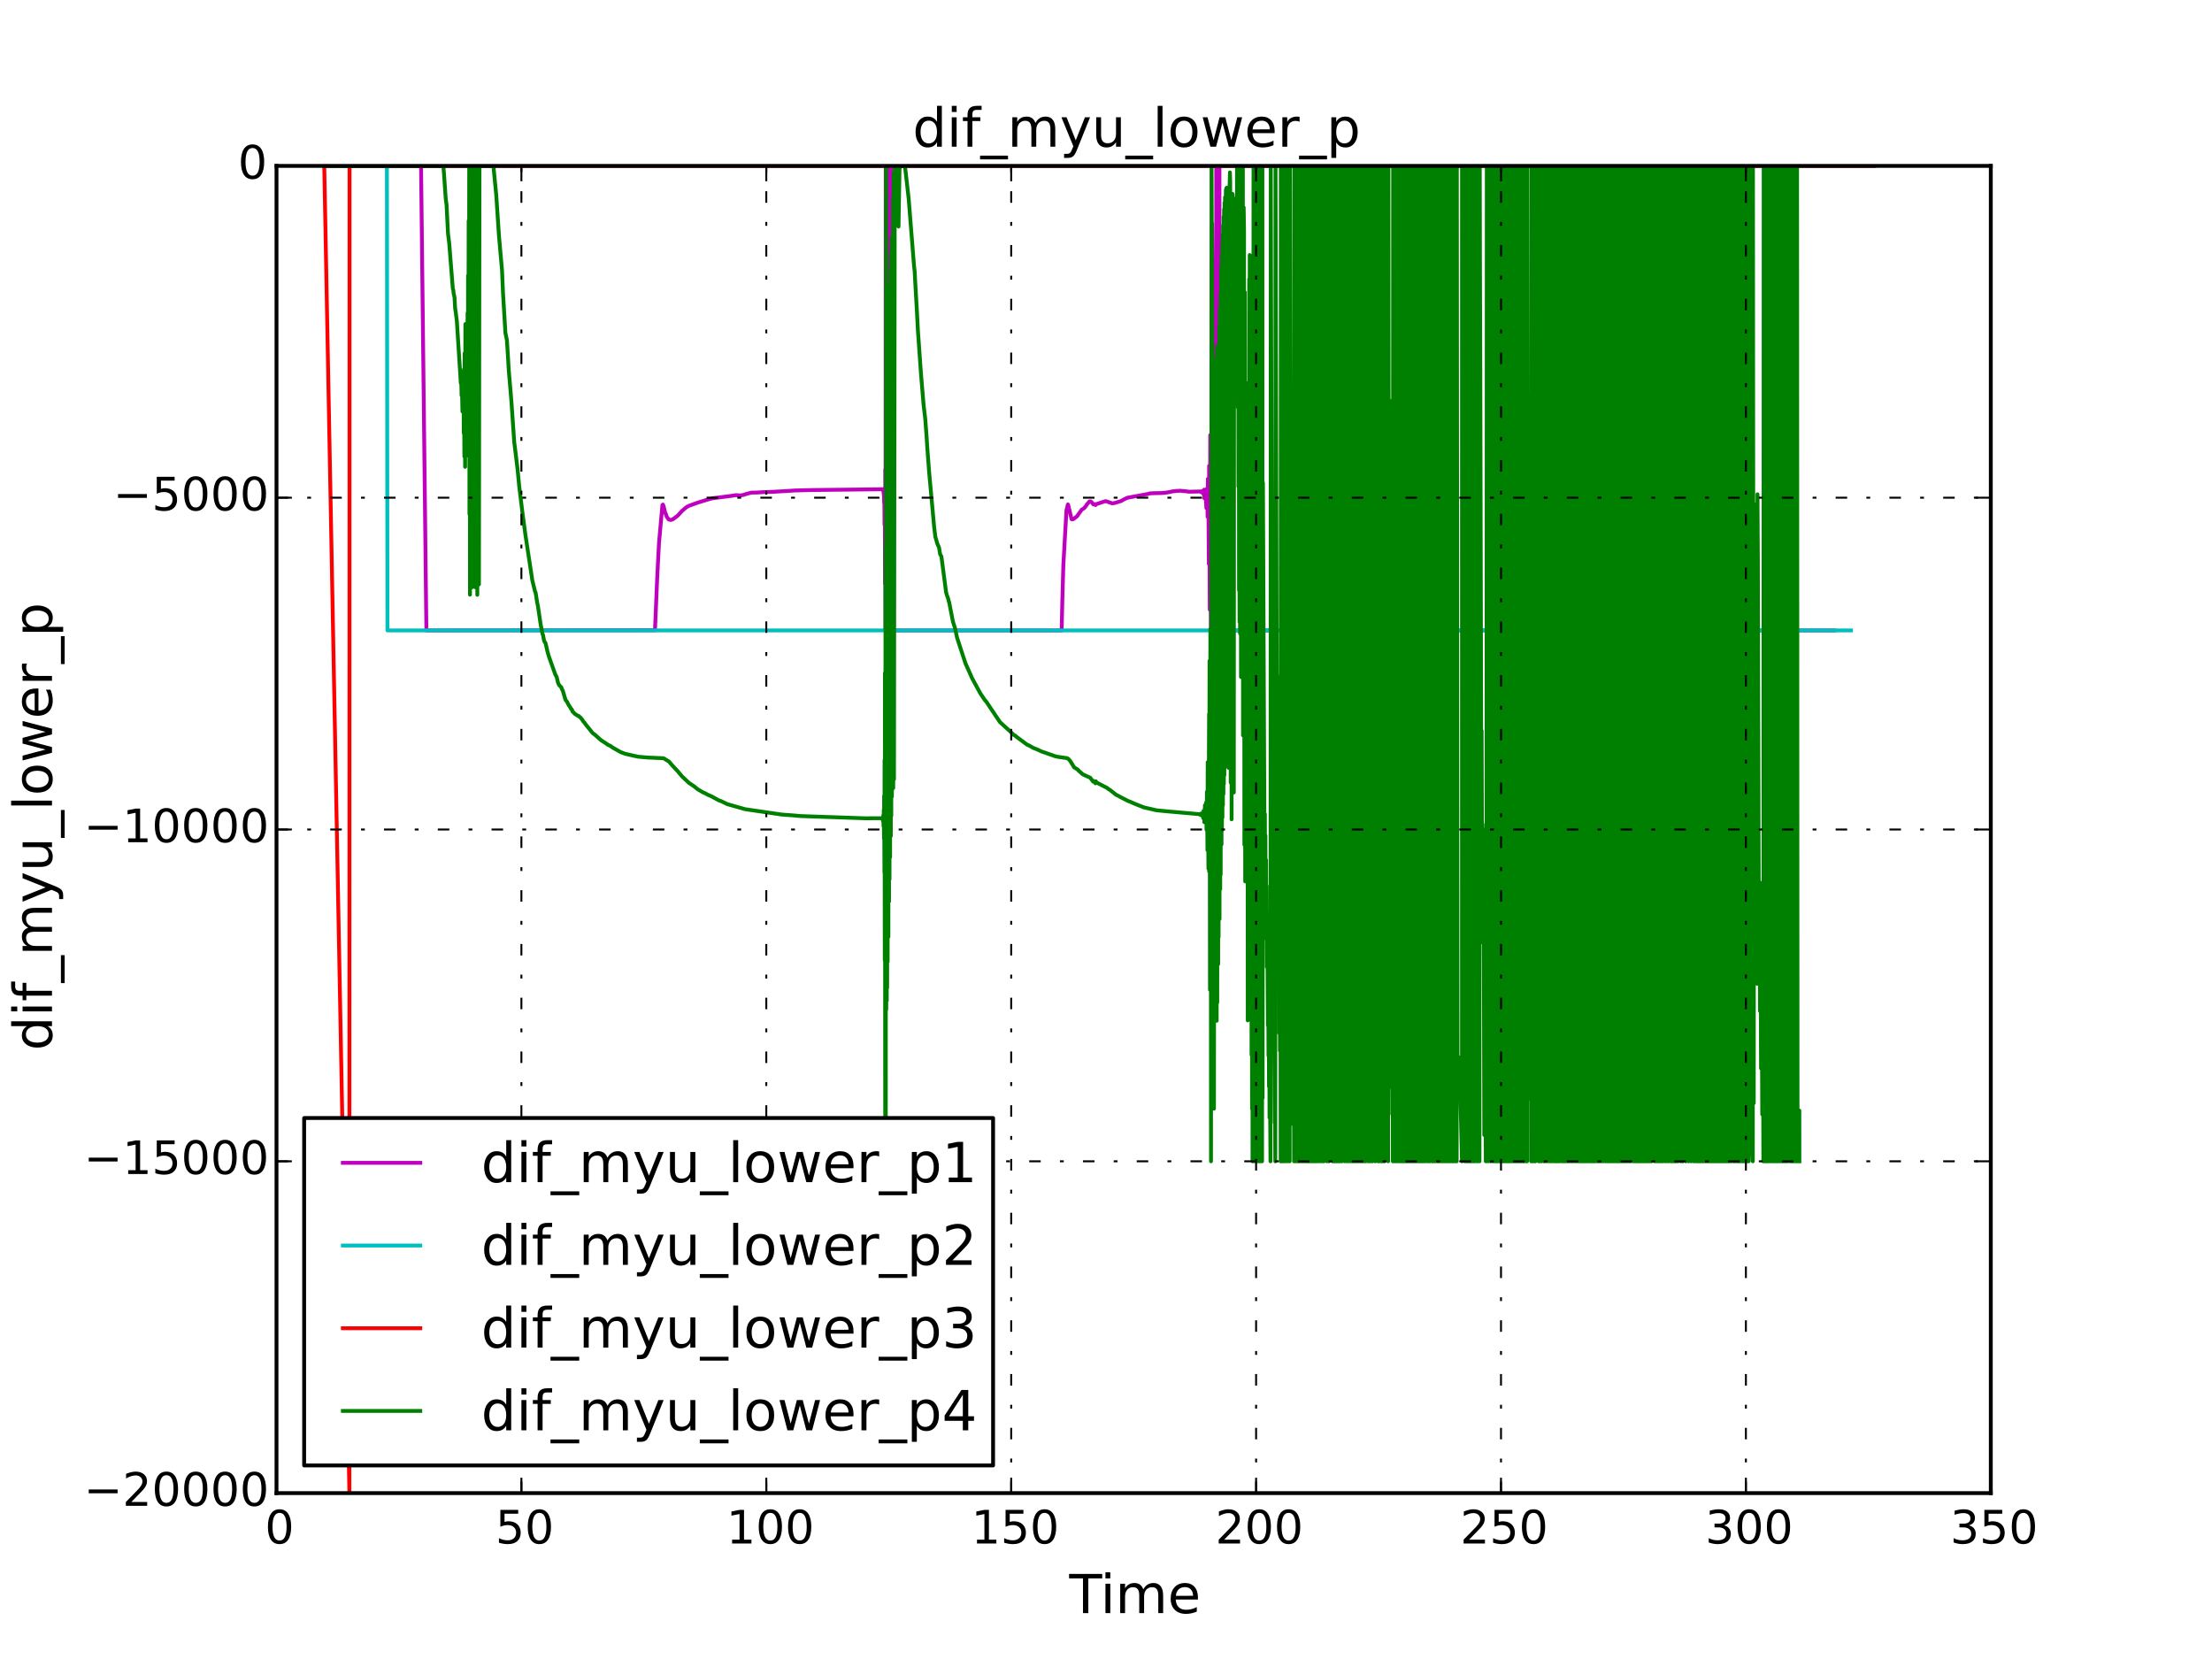 <?xml version="1.0" encoding="utf-8" standalone="no"?>
<!DOCTYPE svg PUBLIC "-//W3C//DTD SVG 1.1//EN"
  "http://www.w3.org/Graphics/SVG/1.1/DTD/svg11.dtd">
<!-- Created with matplotlib (http://matplotlib.org/) -->
<svg height="432pt" version="1.1" viewBox="0 0 576 432" width="576pt" xmlns="http://www.w3.org/2000/svg" xmlns:xlink="http://www.w3.org/1999/xlink">
 <defs>
  <style type="text/css">
*{stroke-linecap:butt;stroke-linejoin:round;}
  </style>
 </defs>
 <g id="figure_1">
  <g id="patch_1">
   <path d="
M0 432
L576 432
L576 0
L0 0
z
" style="fill:#ffffff;"/>
  </g>
  <g id="axes_1">
   <g id="patch_2">
    <path d="
M72 388.8
L518.4 388.8
L518.4 43.2
L72 43.2
z
" style="fill:#ffffff;"/>
   </g>
   <g id="line2d_1">
    <path clip-path="url(#p7ff5b81e1d)" d="
M84.372 43.2
L109.642 43.2
L111.029 164.16
L170.551 164.101
L170.745 159.73
L171.083 151.567
L171.353 146.111
L171.603 141.383
L172.493 131.487
L172.633 131.392
L172.818 131.877
L173.23 133.582
L173.429 133.929
L173.581 134.493
L174.13 135.277
L174.706 135.402
L175.221 135.216
L176.463 134.282
L177.626 133.016
L178.679 132.119
L179.362 131.724
L181.815 130.843
L184.298 130.084
L185.663 129.73
L190.351 129.142
L190.6 129.102
L191.626 128.936
L192.803 129.01
L193.652 128.861
L194.142 128.679
L195.621 128.283
L197.091 128.261
L198.665 128.153
L201.537 128.055
L206.048 127.785
L206.931 127.721
L211.511 127.605
L229.677 127.4
L229.746 127.472
L229.86 127.4
L230 127.897
L230.057 127.39
L230.116 128.712
L230.116 128.712
L230.116 128.712
L230.162 127.372
L230.22 130.872
L230.22 130.872
L230.22 130.872
L230.269 127.338
L230.33 136.622
L230.395 127.345
L230.46 152.061
L230.518 122.19
L230.579 164.16
L230.648 43.2
L230.716 164.16
L230.781 43.2
L230.841 164.16
L230.9 43.2
L230.963 164.16
L231.033 43.2
L231.093 164.16
L231.164 43.2
L231.308 164.16
L231.382 43.2
L231.456 164.16
L231.519 43.2
L231.584 164.16
L231.667 43.2
L231.74 164.16
L231.836 43.2
L231.906 164.16
L231.972 43.2
L232.101 164.16
L276.45 164.16
L276.627 156.517
L276.9 147.024
L277.704 132.862
L278.081 131.353
L278.181 131.596
L279.041 135.202
L279.333 135.241
L279.596 135.117
L279.999 134.78
L280.396 134.508
L281.676 132.726
L282.323 132.321
L282.537 132.023
L282.823 131.71
L282.977 131.409
L283.687 130.583
L283.953 130.558
L284.201 130.711
L284.733 131.367
L285.194 131.27
L285.287 131.509
L285.369 131.298
L285.592 131.243
L287.868 130.486
L288.403 130.644
L289.611 131.075
L290.292 130.972
L291.932 130.466
L292.649 130.053
L293.558 129.617
L298.933 128.628
L299.418 128.475
L300.283 128.43
L302.503 128.386
L303.737 128.265
L304.771 128.084
L305.238 127.972
L306.34 127.833
L307.356 127.792
L308.906 127.935
L309.521 128.036
L310.998 128.02
L312.556 127.969
L312.661 128.097
L312.808 127.973
L312.89 128.191
L312.959 127.928
L313.178 128.282
L313.277 127.765
L313.353 128.621
L313.563 127.509
L313.629 129.762
L313.849 127.89
L313.934 128.007
L314.131 132.299
L314.24 127.294
L314.308 127.77
L314.375 127.648
L314.453 134.575
L314.523 124.699
L314.645 127.818
L314.775 146.858
L314.848 121.303
L315.03 158.776
L315.144 113.287
L315.312 164.16
L315.565 164.16
L315.63 58.212
L315.78 80.131
L316.069 164.16
L316.663 164.16
L316.709 43.2
L316.774 70.519
L316.876 164.16
L316.924 43.2
L317.035 47.875
L317.155 164.16
L317.237 43.2
L317.259 164.16
L317.402 164.16
L317.534 43.2
L317.621 164.16
L477.607 164.16
L477.607 164.16" style="fill:none;stroke:#bf00bf;stroke-linecap:square;"/>
   </g>
   <g id="line2d_2">
    <path clip-path="url(#p7ff5b81e1d)" d="
M84.383 43.2
L100.748 43.2
L100.889 164.16
L481.997 164.16
L481.997 164.16" style="fill:none;stroke:#00bfbf;stroke-linecap:square;"/>
   </g>
   <g id="line2d_3">
    <path clip-path="url(#p7ff5b81e1d)" d="
M84.436 43.2
L90.98 388.8
L91.023 43.2
L488.069 43.2
L488.069 43.2" style="fill:none;stroke:#ff0000;stroke-linecap:square;"/>
   </g>
   <g id="line2d_4">
    <path clip-path="url(#p7ff5b81e1d)" d="
M84.419 43.2
L115.444 43.2
L115.616 45.276
L116.067 51.767
L116.282 53.303
L116.655 60.763
L116.977 63.369
L117.915 75.183
L118.062 75.641
L118.099 76.246
L118.352 77.409
L118.513 80.276
L118.695 81.49
L118.96 83.59
L119.997 99.817
L120.093 98.033
L120.188 102.954
L120.241 98.811
L120.42 107.157
L120.636 98.37
L120.725 101.805
L120.757 112.747
L120.757 112.747
L120.757 112.747
L120.793 96.211
L120.853 105.281
L120.919 118.863
L120.996 91.976
L121.056 107.838
L121.115 121.56
L121.183 84.383
L121.241 112.195
L121.301 118.776
L121.359 114.838
L121.419 113.518
L121.621 95.83
L121.672 106.315
L121.757 81.516
L121.826 109.646
L121.883 71.757
L121.956 111.656
L122.035 57.508
L122.111 118.375
L122.18 43.2
L122.244 133.863
L122.312 43.2
L122.382 154.858
L122.484 43.2
L122.552 153.101
L122.626 43.2
L122.691 153.024
L122.796 43.2
L122.871 152.914
L122.971 43.2
L123.083 152.811
L123.132 43.2
L123.203 152.766
L123.281 43.2
L123.367 152.772
L123.433 43.2
L123.536 152.828
L123.681 43.2
L123.818 152.932
L123.901 148.041
L124.069 43.2
L124.192 43.2
L124.291 154.891
L124.405 43.2
L124.481 152.137
L124.533 43.2
L124.533 43.2
L124.533 43.2
L124.589 152.15
L124.639 43.2
L124.716 152.175
L124.853 43.2
L128.49 43.2
L128.616 44.59
L129.224 50.82
L129.929 61.395
L130.724 70.38
L130.981 76.252
L131.604 86.671
L131.998 88.575
L132.219 92
L132.497 96.625
L132.925 101.558
L133.16 104.419
L133.907 115.147
L134.174 117.268
L134.37 118.891
L134.781 122.275
L135.188 126.531
L136.071 133.73
L136.81 139.226
L138.625 151.177
L139.347 154.107
L139.465 154.29
L139.895 157.004
L140.062 157.742
L140.692 161.965
L140.795 162.63
L141.289 165.181
L141.398 165.32
L141.638 166.673
L141.819 167.167
L142.045 167.422
L142.59 169.783
L142.929 170.944
L144.586 175.601
L144.964 176.319
L145.286 177.701
L145.571 178.37
L146.181 178.978
L146.266 179.329
L146.548 179.851
L147.258 182.239
L147.48 182.537
L147.702 182.81
L147.847 183.164
L148.174 183.716
L148.446 184.12
L148.728 184.619
L148.943 184.8
L149.055 185.231
L149.772 185.96
L149.903 186
L150.319 186.324
L150.715 186.444
L150.719 186.532
L150.98 186.701
L151.25 186.953
L151.641 187.446
L151.866 187.825
L152.194 188.184
L152.599 188.754
L154.357 190.918
L154.688 191.148
L154.921 191.33
L156.464 192.713
L157.892 193.646
L158.331 193.962
L158.997 194.258
L159.535 194.663
L161.62 195.851
L162.832 196.296
L165.372 196.875
L166.205 197.047
L168.612 197.258
L172.787 197.444
L174.196 198.304
L174.998 199.244
L176.445 200.792
L177.584 202.149
L179.388 203.851
L180.769 204.78
L181.639 205.496
L183.033 206.323
L183.788 206.64
L184.065 206.837
L184.606 207.089
L184.803 207.167
L185.335 207.395
L185.851 207.686
L187.165 208.4
L187.762 208.609
L188.095 208.764
L188.772 209.1
L189.352 209.386
L194.022 210.711
L203.567 212.111
L206.601 212.331
L208.491 212.503
L225.219 213.079
L229.572 213.065
L229.636 213.219
L229.716 212.992
L229.864 213.397
L229.901 212.795
L229.954 213.867
L230.024 212.273
L230.064 215.105
L230.138 210.891
L230.191 218.388
L230.226 207.273
L230.305 227.119
L230.335 197.975
L230.335 197.975
L230.335 197.975
L230.39 250.054
L230.434 175.248
L230.505 291.47
L230.587 141.956
L230.654 302.4
L230.722 43.2
L230.776 262.853
L230.824 103.884
L230.911 260.594
L230.954 98.958
L231.011 257.202
L231.097 93.906
L231.141 250.396
L231.293 88.879
L231.336 243.949
L231.434 83.906
L231.5 234.714
L231.561 79.05
L231.626 228.964
L231.703 74.384
L231.781 223.188
L231.882 70.048
L231.968 217.693
L232.018 65.889
L232.085 212.451
L232.185 61.92
L232.251 207.448
L232.541 51.384
L232.594 205.229
L232.651 56.153
L232.735 44.985
L232.79 202.937
L232.994 43.2
L233.086 46.994
L233.172 43.705
L233.247 50.386
L233.343 43.999
L233.42 53.58
L233.67 43.505
L233.77 56.59
L233.818 53.41
L233.883 43.2
L233.973 58.993
L234.245 43.2
L234.277 43.2
L234.367 43.675
L234.514 43.2
L235.582 43.2
L235.71 43.771
L236.615 51.71
L237.98 68.879
L238.181 70.737
L238.327 73.54
L238.745 80.729
L239.025 86.113
L239.813 97.234
L240.507 105.525
L240.922 108.988
L241.241 113.135
L241.5 117.09
L241.954 123.043
L242.379 127.689
L243.254 137.285
L243.567 139.827
L243.842 140.723
L244.041 141.49
L244.525 142.583
L244.809 144.322
L245.136 144.889
L245.253 145.754
L246.348 154.147
L246.557 154.952
L246.929 155.977
L247.097 156.715
L247.166 156.859
L248.13 161.817
L248.686 163.585
L249.203 166.004
L251.383 172.667
L253.12 176.581
L255.288 180.571
L256.462 182.316
L256.698 182.565
L256.897 182.813
L260.381 188.029
L263.098 190.501
L264.037 191.417
L264.379 191.568
L264.603 191.793
L267.427 193.89
L267.997 194.144
L268.377 194.36
L269.196 194.814
L269.626 194.974
L270.075 195.148
L270.864 195.512
L271.269 195.712
L272.177 196.007
L274.777 196.925
L275.354 197.056
L277.909 197.43
L278.255 197.667
L278.719 198.203
L279.716 199.827
L280.642 200.395
L280.911 200.72
L281.18 200.937
L281.933 201.633
L282.387 201.811
L282.531 201.917
L283.891 202.508
L284.674 203.568
L284.786 203.37
L284.935 203.529
L285.187 203.57
L285.25 203.973
L285.36 203.445
L285.463 203.855
L285.511 203.709
L285.72 203.859
L288.278 205.169
L288.69 205.51
L289.07 205.73
L290.34 206.725
L290.576 206.935
L291.117 207.19
L291.754 207.548
L293.441 208.414
L293.587 208.51
L294.253 208.755
L295.476 209.302
L297.882 210.249
L298.755 210.447
L299.655 210.654
L301.103 210.99
L303.584 211.238
L312.261 212.003
L312.389 212.098
L312.434 211.975
L312.593 212.19
L312.695 211.908
L312.85 212.258
L312.94 211.779
L313.014 212.429
L313.238 211.683
L313.308 213.032
L313.397 211.158
L313.541 211.983
L313.591 214.09
L313.766 209.676
L313.902 213.206
L314.067 208.979
L314.178 216.053
L314.281 206.173
L314.339 210.297
L314.418 221.374
L314.487 198.461
L314.672 226.199
L314.844 185.962
L314.861 226.958
L314.888 214.379
L314.963 172.079
L315.078 257.723
L315.177 163.796
L315.284 169.341
L315.344 302.4
L315.485 43.2
L315.668 88.146
L315.845 262.986
L316.114 288.685
L316.281 104.728
L316.427 93.426
L316.606 99.904
L316.701 98.375
L316.755 107.996
L316.82 265.801
L316.82 265.801
L316.82 265.801
L316.915 90.239
L316.971 261.033
L317.079 93.379
L317.21 251.066
L317.27 90.246
L317.318 244.039
L317.491 85.182
L317.565 239.302
L317.64 80.428
L317.744 231.522
L317.827 76.478
L317.861 227.698
L317.861 227.698
L317.861 227.698
L318.009 69.556
L318.08 219.88
L318.149 66.559
L318.19 216.271
L318.266 63.737
L318.318 212.863
L318.318 212.863
L318.318 212.863
L318.373 61.1
L318.442 209.687
L318.499 58.665
L318.573 206.773
L318.627 56.453
L318.688 204.152
L318.751 54.487
L318.816 201.856
L318.87 52.786
L318.925 199.915
L318.994 51.37
L319.048 198.355
L319.048 198.355
L319.048 198.355
L319.211 49.461
L319.284 196.476
L319.342 48.998
L319.403 196.199
L319.456 48.878
L319.578 196.389
L319.63 49.111
L319.691 197.063
L319.757 49.706
L319.812 198.239
L319.876 50.669
L319.927 199.933
L320.094 51.965
L320.273 44.899
L320.343 47.46
L320.474 203.777
L320.626 51.92
L320.705 213.343
L320.813 59.831
L320.942 50.493
L321.203 52.84
L321.283 206.359
L321.354 61.905
L321.677 62.414
L321.757 55.971
L321.852 76.436
L321.92 51.686
L321.976 67.941
L322.058 89.34
L322.115 43.2
L322.185 81.538
L322.265 43.2
L322.337 106.108
L322.415 43.2
L322.492 126.708
L322.575 43.2
L322.64 153.712
L322.696 43.2
L322.77 161.967
L322.834 43.2
L322.902 164.949
L323.02 43.2
L323.153 176.282
L323.378 171.672
L323.476 166.295
L323.634 43.2
L323.679 191.492
L323.73 54.539
L323.854 54.037
L323.945 60.069
L324.034 219.993
L324.148 76.108
L324.244 229.519
L324.581 158.224
L324.657 209.719
L324.795 104.383
L324.853 124.509
L324.914 265.708
L324.981 99.713
L325.034 145.935
L325.118 239.534
L325.295 72.668
L325.364 219.448
L325.426 66.414
L325.504 233.24
L325.549 79.343
L325.627 246.455
L325.7 89.987
L325.77 260.62
L325.818 100.784
L325.899 274.672
L325.964 111.637
L326.034 288.786
L326.098 122.526
L326.15 302.4
L326.234 133.475
L326.289 302.4
L326.412 43.2
L326.472 273.33
L326.533 113.862
L326.596 290.292
L326.73 126.096
L326.836 302.4
L326.91 43.2
L326.981 271.207
L327.062 112.714
L327.157 290.289
L327.21 126.546
L327.282 302.4
L327.339 43.2
L327.398 273.658
L327.488 115.104
L327.546 294.375
L327.621 130.144
L327.677 302.4
L327.73 43.2
L327.873 277.954
L327.917 118.913
L327.917 118.913
L327.917 118.913
L328.037 302.4
L328.08 43.2
L328.192 282.881
L328.23 123.19
L328.23 123.19
L328.23 123.19
L328.273 302.4
L328.355 43.2
L328.42 275.94
L328.518 117.172
L328.638 302.4
L328.724 43.2
L328.78 285.929
L328.865 125.727
L329.298 225.773
L329.372 211.97
L329.447 231.33
L329.514 217.563
L329.569 237.663
L329.68 223.92
L329.752 244.564
L329.816 230.696
L329.888 251.806
L329.976 237.786
L330.17 267.032
L330.233 252.591
L330.309 274.903
L330.375 260.222
L330.443 282.905
L330.516 267.973
L330.581 291.024
L330.646 275.831
L330.829 302.4
L330.909 43.2
L330.976 73.094
L331.376 231.149
L331.445 221.003
L331.648 266.847
L331.724 253.261
L331.941 292.392
L332.004 277.203
L332.081 302.4
L332.147 43.2
L332.217 71.515
L332.49 191.751
L332.645 176.089
L332.804 236.415
L332.948 203.456
L333.07 218.638
L333.106 269.021
L333.155 239.875
L333.217 200.325
L333.288 273.607
L333.364 221.348
L333.408 223.709
L333.486 302.4
L333.523 43.2
L333.589 248.188
L333.78 302.4
L333.825 124.185
L333.906 302.4
L333.998 43.2
L334.06 241.806
L334.109 135.314
L334.171 149.487
L334.307 302.4
L334.431 43.2
L334.503 101.02
L334.542 113.483
L334.579 297.801
L334.681 151.322
L334.727 189.932
L334.767 302.4
L334.848 43.2
L335.066 266.944
L335.13 107.923
L335.18 236.135
L335.232 281.927
L335.308 126.932
L335.347 302.4
L335.425 43.2
L335.47 59.438
L335.556 233.392
L335.615 136.476
L335.696 165.736
L335.824 302.4
L335.953 43.2
L336.139 138.871
L336.237 259.12
L336.471 182.14
L336.593 221.079
L336.695 204.052
L336.745 292.767
L336.841 169.426
L336.979 302.4
L337.094 43.2
L337.148 302.4
L337.252 43.2
L337.327 293.168
L337.419 137.295
L337.501 302.4
L337.615 43.2
L337.715 300.673
L337.779 140.47
L337.857 302.4
L337.95 43.2
L338.048 302.4
L338.126 141.857
L338.24 302.4
L338.29 43.2
L338.385 302.4
L338.439 43.2
L338.531 281.606
L338.658 127.706
L338.775 302.4
L338.848 43.2
L338.929 294.248
L339.007 135.38
L339.081 302.4
L339.178 43.2
L339.238 298.944
L339.321 139.038
L339.397 302.4
L339.477 43.2
L339.582 301.293
L339.671 140.882
L339.75 302.4
L339.838 43.2
L339.918 302.4
L339.999 141.829
L340.092 302.4
L340.179 43.2
L340.358 302.4
L340.52 142.333
L340.547 302.4
L340.635 43.2
L340.767 302.4
L340.933 302.4
L340.992 43.2
L341.08 287.817
L341.149 131.453
L341.288 302.4
L341.326 43.2
L341.403 283.933
L341.47 141.362
L341.549 302.4
L341.624 43.2
L341.7 300.349
L341.772 140.637
L341.847 302.4
L341.932 43.2
L342 290.223
L342.098 131.876
L342.184 302.4
L342.258 43.2
L342.345 283.153
L342.421 141.418
L342.515 302.4
L342.569 43.2
L342.64 300.428
L342.718 141.002
L342.849 302.4
L342.921 43.2
L343.001 290.365
L343.057 131.704
L343.234 302.4
L343.357 43.2
L343.467 283.226
L343.577 141.488
L343.679 145.836
L343.728 302.4
L343.776 43.2
L343.834 110.234
L343.879 270.118
L343.919 132.597
L344.027 280.612
L344.068 141.47
L344.129 268.082
L344.187 280.61
L344.228 139.259
L344.228 139.259
L344.228 139.259
L344.29 302.4
L344.328 43.2
L344.379 71.946
L344.431 245.906
L344.49 129.559
L344.598 259.532
L344.66 115.878
L344.721 302.4
L344.769 43.2
L344.834 47.45
L344.915 246.557
L344.976 131.569
L345.062 185.453
L345.101 287.653
L345.187 145.256
L345.342 292.346
L345.408 141.314
L345.507 302.4
L345.595 43.2
L345.671 72.552
L345.739 246.901
L345.837 144.778
L345.928 184.708
L346.035 302.4
L346.177 43.2
L346.213 213.674
L346.348 268.479
L346.433 121.004
L346.512 288.695
L346.718 297.292
L346.878 295.518
L346.932 140.62
L347.016 302.4
L347.052 43.2
L347.138 121.676
L347.223 147.764
L347.285 302.4
L347.322 43.2
L347.382 300.614
L347.436 141.153
L347.5 302.4
L347.556 43.2
L347.604 292.67
L347.658 135.696
L347.739 302.4
L347.806 43.2
L347.876 293.658
L347.932 147.098
L348.003 302.4
L348.052 43.2
L348.118 302.4
L348.174 43.2
L348.217 280.483
L348.28 132.842
L348.379 302.4
L348.458 43.2
L348.533 282.597
L348.638 125.408
L348.685 302.4
L348.793 43.2
L348.973 302.4
L349.031 43.2
L349.167 281.098
L349.208 119.245
L349.208 119.245
L349.208 119.245
L349.257 301.313
L349.296 286.254
L349.374 148.577
L349.422 302.4
L349.472 43.2
L349.547 86.324
L349.585 256.896
L349.676 137.025
L349.715 227.09
L349.849 268.311
L349.922 131.859
L350.144 302.4
L350.288 43.2
L350.344 68.034
L350.469 76.929
L350.576 261.955
L350.632 144.67
L350.678 204.8
L350.73 302.4
L350.79 43.2
L350.925 271.77
L351.004 113.943
L351.137 297.884
L351.205 127.529
L351.277 302.4
L351.356 43.2
L351.456 60.896
L351.504 234.788
L351.674 137.389
L351.748 164.537
L351.777 302.4
L351.836 43.2
L351.899 178.379
L351.986 254.182
L352.046 116.73
L352.134 296.862
L352.197 146.58
L352.267 302.4
L352.344 43.2
L352.413 290.932
L352.51 144.131
L352.554 302.4
L352.639 43.2
L352.702 288.913
L352.778 142.298
L352.869 302.4
L352.93 43.2
L353.017 287.858
L353.078 141.486
L353.179 302.4
L353.242 43.2
L353.312 287.378
L353.372 141.122
L353.443 302.4
L353.561 43.2
L353.746 302.4
L353.836 43.2
L353.895 247.929
L353.979 127.516
L354.148 302.4
L354.305 302.4
L354.418 54.053
L354.471 212.142
L354.528 166.987
L354.594 137.801
L354.671 302.4
L354.726 43.2
L354.783 121.388
L354.838 300.865
L354.891 145.971
L355.025 302.4
L355.089 43.2
L355.217 289.92
L355.28 120.847
L355.402 302.4
L355.477 43.2
L355.624 302.4
L355.717 43.2
L355.955 299.309
L356.205 118.102
L356.287 302.4
L356.334 145.457
L356.381 146.181
L356.449 302.4
L356.507 43.2
L356.591 146.82
L356.659 267.94
L356.711 123.962
L356.767 289.482
L356.829 280.921
L356.889 124.786
L356.96 302.4
L357.032 43.2
L357.101 65.09
L357.189 264.972
L357.256 143.494
L357.325 164.059
L357.401 302.4
L357.506 43.2
L357.66 288.547
L357.726 138.585
L357.923 268.893
L358.112 125.033
L358.12 302.4
L358.12 302.4
L358.12 302.4
L358.171 43.2
L358.291 57.028
L358.599 258.031
L358.642 139.843
L358.72 159.019
L358.849 302.4
L358.862 43.2
L358.92 127.874
L358.967 274.633
L359.067 273.202
L359.123 140.281
L359.166 302.4
L359.166 302.4
L359.166 302.4
L359.202 43.2
L359.332 48.289
L359.456 63.051
L359.641 302.4
L359.727 43.2
L359.802 293.332
L359.851 131.508
L359.988 302.4
L360.218 302.4
L360.276 43.2
L360.334 229.291
L360.397 108.803
L360.463 134.135
L360.525 302.4
L360.589 43.2
L360.645 159.519
L360.723 233.722
L360.796 104.207
L360.921 263.144
L360.99 104.831
L361.059 300.064
L361.127 266.486
L361.249 153.162
L361.474 302.4
L361.552 43.2
L361.681 201.274
L361.774 104.206
L361.906 150.367
L361.996 144.007
L362.038 283.051
L362.14 127.753
L362.272 258.357
L362.34 250.304
L362.4 251.437
L362.459 237.364
L362.549 290.148
L362.607 218.037
L362.697 302.4
L362.765 43.2
L362.846 302.4
L362.907 43.2
L363.078 284.941
L363.132 130.464
L363.132 130.464
L363.132 130.464
L363.172 302.4
L363.265 43.2
L363.332 280.771
L363.399 123.151
L363.502 302.4
L363.56 43.2
L363.634 275.515
L363.762 133.531
L363.955 302.4
L363.986 43.2
L364.041 292.334
L364.081 286.578
L364.136 128.764
L364.136 128.764
L364.136 128.764
L364.171 302.4
L364.171 302.4
L364.171 302.4
L364.205 43.2
L364.242 64.413
L364.311 260.622
L364.365 138.022
L364.524 241.641
L364.561 144.151
L364.561 144.151
L364.561 144.151
L364.603 302.4
L364.657 43.2
L364.706 300.042
L364.754 140.53
L364.829 302.4
L364.867 43.2
L364.927 287.229
L364.974 128.672
L364.974 128.672
L364.974 128.672
L365.024 302.4
L365.103 43.2
L365.129 278.764
L365.203 136.918
L365.245 302.4
L365.342 43.2
L365.489 302.4
L365.599 43.2
L365.761 302.4
L365.812 43.2
L365.892 136.487
L365.989 302.4
L366.068 43.2
L366.154 295.009
L366.201 136.207
L366.271 302.4
L366.331 43.2
L366.428 285.367
L366.485 127.369
L366.55 302.4
L366.625 43.2
L366.666 278.596
L366.722 137.059
L366.784 302.4
L366.853 43.2
L366.918 295.707
L366.989 136.834
L367.054 302.4
L367.118 43.2
L367.191 286.049
L367.266 127.964
L367.319 302.4
L367.392 43.2
L367.476 279.246
L367.549 137.685
L367.607 302.4
L367.687 43.2
L367.737 296.402
L367.812 137.45
L367.894 302.4
L367.978 43.2
L368.026 286.693
L368.091 128.523
L368.167 302.4
L368.284 43.2
L368.342 279.843
L368.392 138.256
L368.466 302.4
L368.547 43.2
L368.598 297.029
L368.654 138.005
L368.745 302.4
L368.824 43.2
L368.883 287.27
L368.958 129.023
L369.024 302.4
L369.097 43.2
L369.164 280.377
L369.248 125.569
L369.307 302.4
L369.402 154.024
L369.469 302.4
L369.542 43.2
L369.613 302.4
L369.68 43.2
L369.724 268.445
L369.798 130.984
L369.863 302.4
L369.911 43.2
L369.991 293.381
L370.048 134.906
L370.123 302.4
L370.186 43.2
L370.253 285.84
L370.318 127.683
L370.378 302.4
L370.435 43.2
L370.53 280.597
L370.596 138.52
L370.746 302.4
L370.846 43.2
L370.995 302.4
L371.128 43.2
L371.185 111.176
L371.276 273.145
L371.333 120.463
L371.463 253.409
L371.515 108.229
L371.571 302.4
L371.623 43.2
L371.705 45.965
L371.755 244.275
L371.818 129.164
L371.871 140.901
L371.939 302.4
L372.02 43.2
L372.057 108.422
L372.132 290.005
L372.18 135.241
L372.254 186.688
L372.337 302.4
L372.413 43.2
L372.473 186.952
L372.547 264.443
L372.603 111.542
L372.732 280.141
L372.804 118.96
L372.93 302.4
L372.996 43.2
L373.123 302.4
L373.197 43.2
L373.325 291.726
L373.392 117.607
L373.547 302.4
L373.607 43.2
L373.736 302.4
L374.185 123.092
L374.257 302.4
L374.301 43.2
L374.431 92.569
L374.587 302.4
L374.804 43.2
L374.864 302.4
L374.952 43.2
L375.001 278.795
L375.085 139.631
L375.288 302.4
L375.347 43.2
L375.548 302.4
L375.604 43.2
L375.677 240.245
L375.76 132.692
L375.849 302.4
L375.967 43.2
L376.058 274.247
L376.14 135.923
L376.2 302.4
L376.262 43.2
L376.337 288.47
L376.431 144.48
L376.493 302.4
L376.588 43.2
L376.652 294.717
L376.725 148.986
L376.798 302.4
L376.864 43.2
L376.977 297.258
L377.046 150.874
L377.126 302.4
L377.187 43.2
L377.266 298.194
L377.328 151.51
L377.401 302.4
L377.483 43.2
L377.551 298.356
L377.703 151.545
L377.774 302.4
L377.859 43.2
L377.925 298.153
L378.009 151.299
L378.085 302.4
L378.147 43.2
L378.229 302.4
L378.323 43.2
L378.368 276.86
L378.481 139.406
L378.557 302.4
L378.63 43.2
L378.802 302.4
L378.97 43.2
L378.989 88.744
L379.181 302.4
L379.32 302.4
L379.361 43.2
L379.552 282.939
L379.787 275.243
L379.882 279.498
L380.021 278.43
L380.15 279.735
L380.697 302.4
L380.706 43.2
L380.762 232.268
L380.844 281.452
L380.879 278.958
L380.956 281.993
L381.051 293.24
L381.189 258.087
L381.233 271.291
L381.418 302.4
L381.551 43.2
L381.664 241.274
L381.73 114.637
L381.797 302.4
L381.879 43.2
L381.952 281.112
L382.019 123.599
L382.09 302.4
L382.224 43.2
L382.298 289.298
L382.372 132.649
L382.478 302.4
L382.573 43.2
L382.665 299.954
L382.728 139.857
L382.847 302.4
L382.955 43.2
L383.038 302.4
L383.126 43.2
L383.243 283.748
L383.311 129.279
L383.388 302.4
L383.473 43.2
L383.542 280.57
L383.632 123.158
L383.705 302.4
L383.763 43.2
L383.891 275.98
L383.968 134.097
L384.032 302.4
L384.157 43.2
L384.356 293.459
L384.599 302.4
L384.657 43.2
L384.677 262.079
L384.753 302.4
L384.772 43.2
L385.021 295.476
L385.123 300.871
L385.189 286.795
L385.252 302.4
L385.329 43.2
L385.376 68.427
L385.458 93.37
L385.611 156.465
L385.715 199.04
L385.815 190.285
L385.917 224.941
L386.019 214.628
L386.158 245.492
L386.347 232.065
L386.505 295.565
L386.657 215.985
L386.898 302.4
L387.054 302.4
L387.161 43.2
L387.172 80.853
L387.228 248.447
L387.305 147.124
L387.439 267.883
L387.566 142.086
L387.616 302.4
L387.724 43.2
L387.793 81.315
L387.824 254.65
L387.929 245.068
L387.981 269.578
L388.039 136.61
L388.189 302.4
L388.362 43.2
L388.393 96.436
L388.541 293.014
L388.596 292.567
L388.629 148.537
L388.629 148.537
L388.629 148.537
L388.696 302.4
L388.824 43.2
L388.936 100.633
L388.992 269.185
L389.045 178.112
L389.117 302.4
L389.184 43.2
L389.267 302.4
L389.319 43.2
L389.372 287.14
L389.424 145.353
L389.487 302.4
L389.539 43.2
L389.707 302.4
L389.766 43.2
L389.938 302.4
L389.994 43.2
L390.054 300.156
L390.118 152.865
L390.177 302.4
L390.232 43.2
L390.298 300.154
L390.369 152.735
L390.423 302.4
L390.466 43.2
L390.554 299.756
L390.601 152.301
L390.702 302.4
L390.77 43.2
L390.818 299.184
L390.887 151.737
L390.947 302.4
L391.015 43.2
L391.078 298.545
L391.142 151.127
L391.209 302.4
L391.277 43.2
L391.334 297.893
L391.402 150.513
L391.469 302.4
L391.526 43.2
L391.589 297.252
L391.665 149.912
L391.714 302.4
L391.775 43.2
L391.948 302.4
L392.009 43.2
L392.081 296.044
L392.142 148.785
L392.211 302.4
L392.276 43.2
L392.325 295.483
L392.385 148.262
L392.452 302.4
L392.525 43.2
L392.591 294.95
L392.647 147.766
L392.724 302.4
L392.772 43.2
L392.838 294.446
L392.9 147.297
L392.963 302.4
L393.036 43.2
L393.104 293.969
L393.15 146.853
L393.228 302.4
L393.277 43.2
L393.336 293.517
L393.404 146.432
L393.459 302.4
L393.525 43.2
L393.634 293.09
L393.723 146.034
L393.776 302.4
L393.837 43.2
L393.968 292.685
L394.039 145.658
L394.092 302.4
L394.148 43.2
L394.202 292.303
L394.257 145.302
L394.257 145.302
L394.257 145.302
L394.309 302.4
L394.373 43.2
L394.43 291.941
L394.49 144.966
L394.549 302.4
L394.603 43.2
L394.661 291.599
L394.73 144.647
L394.793 302.4
L394.849 43.2
L394.917 291.276
L394.965 144.346
L395.041 302.4
L395.086 43.2
L395.155 290.969
L395.227 144.061
L395.283 302.4
L395.339 43.2
L395.399 290.68
L395.452 143.792
L395.531 302.4
L395.609 43.2
L395.662 290.406
L395.716 143.537
L395.819 302.4
L395.878 43.2
L395.939 290.147
L396.008 143.296
L396.062 302.4
L396.128 43.2
L396.293 302.4
L396.361 43.2
L396.412 289.67
L396.54 142.852
L396.661 302.4
L396.995 302.4
L397.028 43.2
L397.082 135.292
L397.208 267.813
L397.344 117.181
L397.467 302.4
L397.652 302.4
L397.673 43.2
L397.737 91.257
L397.88 247.771
L398.079 117.557
L398.144 154.427
L398.257 146.875
L398.32 286.079
L398.506 102.644
L398.567 282.525
L398.62 132.587
L398.707 302.4
L398.767 43.2
L398.825 291.907
L398.888 133.272
L398.958 302.4
L399.018 43.2
L399.073 282.137
L399.156 124.166
L399.216 302.4
L399.305 43.2
L399.396 275.968
L399.465 133.79
L399.606 302.4
L399.828 302.4
L399.967 43.2
L400.159 256.5
L400.215 107.578
L400.353 238.546
L400.43 110.697
L400.554 287.739
L400.611 224.102
L400.67 302.4
L400.723 43.2
L400.932 302.4
L401.079 43.2
L401.18 291.98
L401.308 129.85
L401.395 302.4
L401.43 43.2
L401.465 62.764
L401.515 249.526
L401.574 141.032
L401.676 289.401
L401.753 144.339
L401.799 265.183
L401.876 295.114
L401.937 137.837
L401.937 137.837
L401.937 137.837
L401.974 302.4
L402.042 43.2
L402.091 67.848
L402.155 240.752
L402.217 137.914
L402.279 169.894
L402.332 302.4
L402.407 43.2
L402.452 186.604
L402.535 267.878
L402.589 113.017
L402.66 283.227
L402.72 268.896
L402.799 132.532
L402.859 302.4
L402.954 43.2
L402.997 97.808
L403.082 274.634
L403.15 136.059
L403.2 230.197
L403.26 268.199
L403.324 123.637
L403.409 302.4
L403.517 43.2
L403.538 48.22
L403.594 247.066
L403.652 131.977
L403.755 144.226
L403.812 302.4
L403.886 43.2
L403.935 109.525
L404.007 289.746
L404.045 134.807
L404.148 187.259
L404.251 302.4
L404.296 43.2
L404.357 187.743
L404.404 262.815
L404.465 109.658
L404.465 109.658
L404.465 109.658
L404.567 277.7
L404.601 116.733
L404.601 116.733
L404.601 116.733
L404.673 298.63
L404.732 149.385
L404.732 149.385
L404.732 149.385
L404.782 302.4
L404.846 43.2
L404.918 302.4
L404.989 43.2
L405.176 302.4
L405.242 43.2
L405.298 289.428
L405.355 131.845
L405.416 302.4
L405.462 43.2
L405.533 282.418
L405.598 125.007
L405.66 302.4
L405.734 43.2
L405.799 276.938
L405.856 135.685
L405.94 302.4
L405.993 43.2
L406.086 294.653
L406.153 135.968
L406.225 302.4
L406.375 43.2
L406.524 270.57
L406.591 118.338
L406.676 281.12
L406.735 122.551
L406.806 302.4
L406.868 43.2
L406.959 275.883
L407.026 135.142
L407.085 302.4
L407.161 43.2
L407.232 294.359
L407.337 135.773
L407.415 302.4
L407.497 43.2
L407.591 285.297
L407.707 127.355
L407.794 302.4
L407.877 43.2
L407.979 279.832
L408.097 137.81
L408.187 302.4
L408.298 43.2
L408.426 297.473
L408.512 138.085
L408.616 302.4
L408.717 43.2
L408.808 287.761
L408.905 129.165
L409.009 302.4
L409.082 43.2
L409.183 281.455
L409.274 139.151
L409.349 302.4
L409.498 43.2
L409.69 302.4
L409.756 43.2
L409.87 288.525
L410.124 129.814
L410.191 302.4
L410.191 302.4
L410.191 302.4
L410.217 43.2
L410.26 281.042
L410.315 299.151
L410.396 138.519
L410.438 302.4
L410.489 43.2
L410.538 55.1
L410.605 230.764
L410.66 128.004
L410.791 262.081
L410.856 117.684
L410.912 302.4
L410.971 43.2
L411.148 302.4
L411.307 43.2
L411.364 285.163
L411.431 131.317
L411.495 302.4
L411.563 43.2
L411.642 300.218
L411.707 140.858
L411.764 302.4
L411.879 43.2
L411.933 302.4
L412.032 285.051
L412.09 131.088
L412.154 302.4
L412.257 43.2
L412.312 299.307
L412.433 139.485
L412.493 302.4
L412.539 43.2
L412.618 302.4
L412.686 43.2
L412.742 284.211
L412.798 129.743
L412.87 302.4
L412.922 43.2
L412.978 298.27
L413.032 138.609
L413.093 302.4
L413.143 43.2
L413.203 302.4
L413.258 43.2
L413.314 283.562
L413.394 129.15
L413.446 302.4
L413.505 43.2
L413.555 297.598
L413.611 138.02
L413.757 302.4
L413.834 43.2
L413.886 101.285
L413.954 291.419
L414.053 147.822
L414.106 178.491
L414.157 302.4
L414.21 43.2
L414.273 302.4
L414.408 43.2
L414.548 302.4
L414.594 43.2
L414.643 298.76
L414.707 138.798
L414.757 302.4
L414.83 43.2
L414.893 302.4
L414.991 142.156
L415.105 302.4
L415.262 43.2
L415.293 283.77
L415.377 129.208
L415.428 302.4
L415.5 43.2
L415.57 296.952
L415.618 137.366
L415.854 302.4
L415.914 43.2
L416.088 302.4
L416.14 43.2
L416.195 284.953
L416.255 279.196
L416.327 138.898
L416.437 302.4
L416.508 43.2
L416.589 300.383
L416.643 280.264
L416.713 155.961
L416.876 302.4
L416.946 43.2
L417.037 302.4
L417.141 43.2
L417.262 115.074
L417.44 302.4
L417.515 43.2
L417.566 154.239
L417.682 229.836
L417.731 103.667
L417.802 260.467
L417.846 238.598
L417.9 120.307
L417.96 302.4
L418.02 43.2
L418.094 92.353
L418.264 283.367
L418.33 123.425
L418.377 302.4
L418.442 43.2
L418.498 277.336
L418.549 135.701
L418.625 302.4
L418.68 43.2
L418.739 295.028
L418.806 135.926
L418.862 302.4
L418.907 43.2
L418.962 285.503
L419.011 127.193
L419.09 302.4
L419.138 43.2
L419.19 279.395
L419.272 137.165
L419.331 302.4
L419.396 43.2
L419.559 302.4
L419.635 43.2
L419.732 286.521
L419.794 128.062
L420.018 302.4
L420.085 43.2
L420.195 302.4
L420.253 43.2
L420.391 302.129
L420.453 124.315
L420.595 302.4
L420.664 43.2
L420.721 267.35
L420.786 118.4
L420.948 302.4
L421.019 43.2
L421.075 302.4
L421.158 43.2
L421.333 302.4
L421.385 43.2
L421.434 294.062
L421.495 136.109
L421.549 302.4
L421.618 43.2
L421.669 287.342
L421.754 129.337
L421.813 302.4
L421.879 43.2
L422.064 281.821
L422.16 140.418
L422.232 144.869
L422.275 302.4
L422.337 43.2
L422.405 107.429
L422.489 290.968
L422.543 136.01
L422.683 186.71
L422.73 302.4
L422.788 43.2
L422.856 118.911
L422.975 302.4
L423.205 43.2
L423.287 302.4
L423.317 43.2
L423.357 266.412
L423.435 302.4
L423.466 43.2
L423.511 258.254
L423.62 274.16
L423.658 273.006
L423.698 119.554
L423.698 119.554
L423.698 119.554
L423.742 299.572
L423.853 278.628
L423.895 302.4
L423.925 43.2
L423.976 270.635
L424.031 283.863
L424.103 114.879
L424.103 114.879
L424.103 114.879
L424.132 292.692
L424.166 288.768
L424.221 124.969
L424.293 302.4
L424.365 43.2
L424.394 63.919
L424.45 236.075
L424.498 133.154
L424.554 159.419
L424.599 302.4
L424.653 43.2
L424.7 133.088
L424.814 263.835
L424.902 116.21
L425.007 119.381
L425.073 270.092
L425.158 261.817
L425.193 116.688
L425.263 302.4
L425.363 43.2
L425.405 78.112
L425.454 246.139
L425.54 169.119
L425.591 302.4
L425.629 43.2
L425.691 248.649
L425.737 106.995
L425.737 106.995
L425.737 106.995
L425.818 273.842
L425.874 111.315
L425.874 111.315
L425.874 111.315
L425.911 302.4
L425.911 302.4
L425.911 302.4
L425.948 43.2
L425.992 57.357
L426.04 228.805
L426.08 128.119
L426.188 151.855
L426.334 302.4
L426.472 302.4
L426.531 43.2
L426.548 301.753
L426.677 290.506
L426.682 302.4
L426.771 43.2
L426.904 302.4
L426.978 138.016
L427.068 302.4
L427.129 43.2
L427.163 293.163
L427.244 291.433
L427.293 141.147
L427.293 141.147
L427.293 141.147
L427.368 302.4
L427.423 43.2
L427.477 298.702
L427.518 293.438
L427.553 147.18
L427.553 147.18
L427.553 147.18
L427.639 302.4
L427.771 43.2
L427.815 50.536
L427.862 222.107
L427.943 153.822
L427.997 302.4
L428.033 43.2
L428.076 170.851
L428.127 246.375
L428.171 112.59
L428.171 112.59
L428.171 112.59
L428.258 275.287
L428.29 114.461
L428.29 114.461
L428.29 114.461
L428.335 302.4
L428.335 302.4
L428.335 302.4
L428.374 43.2
L428.418 62.414
L428.592 302.4
L428.654 43.2
L428.689 183.263
L428.729 251.787
L428.78 113.712
L428.78 113.712
L428.78 113.712
L428.847 279.507
L428.904 117.059
L428.904 117.059
L428.904 117.059
L428.95 302.4
L428.95 302.4
L428.95 302.4
L428.989 43.2
L429.036 62.747
L429.214 302.4
L429.252 43.2
L429.321 183.791
L429.363 252.095
L429.437 113.744
L429.53 279.5
L429.608 116.992
L429.663 302.4
L429.715 43.2
L429.782 62.58
L429.835 234.71
L429.891 133.685
L429.99 163.204
L430.084 302.4
L430.218 43.2
L430.486 255.998
L430.562 255.249
L430.609 219.028
L430.763 274.216
L430.818 185.149
L430.894 302.4
L430.95 43.2
L431.021 105.652
L431.107 268.741
L431.166 150.167
L431.219 220.95
L431.295 302.4
L431.37 43.2
L431.492 277.39
L431.552 120.567
L431.705 302.4
L431.786 43.2
L431.863 284.746
L431.921 280.498
L431.98 136.16
L432.129 302.4
L432.207 43.2
L432.257 297.402
L432.323 287.605
L432.39 148.514
L432.525 302.4
L432.569 43.2
L432.653 302.4
L432.718 43.2
L432.78 67.784
L432.848 236.24
L432.911 132.002
L432.991 164.896
L433.041 302.4
L433.11 43.2
L433.171 190.681
L433.247 253.794
L433.322 114.075
L433.512 283.161
L433.552 119.698
L433.552 119.698
L433.552 119.698
L433.611 302.4
L433.684 43.2
L433.759 51.487
L433.829 248.086
L433.886 132.569
L433.984 154.214
L434.125 302.4
L434.169 43.2
L434.253 155.075
L434.306 253.608
L434.375 108.233
L434.507 271.171
L434.568 108.613
L434.635 302.4
L434.78 43.2
L434.871 237.654
L434.956 124.681
L435.147 140.829
L435.223 302.4
L435.335 302.4
L435.387 43.2
L435.446 109.176
L435.613 302.4
L435.697 43.2
L435.759 292.754
L435.832 142.835
L435.985 302.4
L436.043 43.2
L436.115 138.766
L436.183 302.4
L436.247 43.2
L436.323 279.715
L436.371 122.637
L436.457 302.4
L436.52 43.2
L436.648 270.861
L436.919 302.4
L437.005 43.2
L437.145 300.449
L437.201 119.984
L437.269 287.497
L437.392 300.572
L437.533 137.583
L437.609 302.4
L437.669 43.2
L437.725 274.316
L437.829 128.215
L438.108 302.4
L438.112 43.2
L438.215 302.4
L438.267 43.2
L438.315 247.951
L438.374 277.384
L438.45 103.293
L438.568 276.2
L438.627 108.922
L438.758 293.574
L438.836 118.141
L438.989 302.4
L439.044 43.2
L439.196 296.534
L439.337 113.038
L439.439 300.85
L439.572 123.643
L439.697 302.4
L439.732 43.2
L439.907 43.2
L439.981 227.423
L440.036 105.733
L440.083 116.083
L440.14 281.144
L440.252 128.402
L440.309 132.999
L440.354 302.4
L440.354 302.4
L440.354 302.4
L440.388 43.2
L440.458 279.759
L440.5 121.445
L440.537 190.547
L440.59 256.743
L440.654 119.096
L440.697 251.468
L440.743 266.555
L440.793 110.716
L440.793 110.716
L440.793 110.716
L440.838 299.969
L440.891 262.467
L440.939 151.413
L441.015 302.4
L441.05 43.2
L441.114 82.879
L441.18 271.297
L441.239 130.299
L441.405 271.047
L441.452 130.469
L441.524 302.4
L441.588 43.2
L441.69 281.611
L441.817 123.253
L441.876 302.4
L441.948 43.2
L442.056 284.414
L442.11 125.705
L442.175 302.4
L442.231 43.2
L442.419 302.4
L442.495 43.2
L442.62 288.393
L442.677 129.058
L442.749 302.4
L442.812 43.2
L442.883 289.812
L442.964 130.275
L443.032 302.4
L443.095 43.2
L443.18 291.052
L443.276 131.346
L443.377 302.4
L443.437 43.2
L443.515 292.175
L443.561 132.321
L443.633 302.4
L443.688 43.2
L443.755 293.213
L443.805 133.223
L443.93 302.4
L443.983 43.2
L444.066 294.183
L444.146 134.069
L444.187 302.4
L444.251 43.2
L444.318 295.096
L444.374 134.864
L444.435 302.4
L444.516 43.2
L444.581 295.958
L444.665 135.616
L444.714 302.4
L444.8 43.2
L444.852 296.772
L444.908 136.326
L444.979 302.4
L445.105 43.2
L445.145 297.543
L445.184 136.999
L445.262 302.4
L445.301 43.2
L445.397 137.636
L445.43 302.4
L445.492 43.2
L445.57 138.238
L445.62 302.4
L445.75 43.2
L445.87 302.4
L445.913 43.2
L445.969 300.239
L446.018 139.35
L446.018 139.35
L446.018 139.35
L446.062 302.4
L446.115 43.2
L446.158 300.826
L446.21 139.862
L446.21 139.862
L446.21 139.862
L446.26 302.4
L446.319 43.2
L446.39 140.348
L446.433 302.4
L446.433 302.4
L446.433 302.4
L446.469 43.2
L446.513 301.909
L446.576 140.807
L446.629 302.4
L446.67 43.2
L446.748 141.243
L446.808 302.4
L446.843 43.2
L446.94 141.655
L446.991 302.4
L447.147 43.2
L447.333 302.4
L447.404 43.2
L447.443 294.202
L447.497 134.893
L447.497 134.893
L447.497 134.893
L447.52 302.4
L447.52 302.4
L447.52 302.4
L447.593 43.2
L447.651 299.069
L447.699 138.721
L447.785 302.4
L447.816 43.2
L447.913 140.791
L448.034 302.4
L448.066 43.2
L448.146 302.4
L448.194 43.2
L448.241 281.859
L448.295 127.414
L448.367 302.4
L448.411 43.2
L448.467 294.661
L448.52 135.324
L448.52 135.324
L448.52 135.324
L448.543 302.4
L448.543 302.4
L448.543 302.4
L448.601 43.2
L448.685 139.251
L448.737 302.4
L448.784 43.2
L448.845 141.354
L448.9 302.4
L449.052 43.2
L449.167 302.4
L449.216 43.2
L449.309 135.817
L449.348 302.4
L449.348 302.4
L449.348 302.4
L449.396 43.2
L449.469 139.741
L449.525 302.4
L449.567 43.2
L449.652 141.829
L449.701 302.4
L449.701 302.4
L449.701 302.4
L449.828 43.2
L449.964 302.4
L450 43.2
L450.079 136.204
L450.117 302.4
L450.189 43.2
L450.265 140.123
L450.334 302.4
L450.457 43.2
L450.514 282.305
L450.724 124.133
L450.784 302.4
L450.857 43.2
L450.917 92.937
L450.976 89.757
L451.24 207.845
L451.311 113.784
L451.36 302.4
L451.419 43.2
L451.499 281.937
L451.561 125.584
L451.673 302.4
L451.772 43.2
L451.875 290.488
L451.962 131.956
L452.022 302.4
L452.089 43.2
L452.156 294.817
L452.239 135.379
L452.372 302.4
L452.425 43.2
L452.488 297.119
L452.556 137.209
L452.624 302.4
L452.68 43.2
L452.752 298.409
L452.819 138.247
L452.884 302.4
L452.947 43.2
L453.026 299.193
L453.099 138.888
L453.158 302.4
L453.232 43.2
L453.316 299.721
L453.391 139.328
L453.476 302.4
L453.54 43.2
L453.729 302.4
L453.808 43.2
L453.864 300.438
L453.932 139.939
L454.01 302.4
L454.068 43.2
L454.139 300.718
L454.197 140.18
L454.27 302.4
L454.33 43.2
L454.414 300.97
L454.478 140.4
L454.535 302.4
L454.616 43.2
L454.671 301.203
L454.726 140.602
L454.799 302.4
L454.852 43.2
L454.926 301.421
L454.984 140.792
L455.056 302.4
L455.112 43.2
L455.187 301.625
L455.327 140.971
L455.364 302.4
L455.496 43.2
L455.667 101.801
L455.847 100.334
L455.853 300.451
L455.892 193.921
L456.046 173.539
L456.229 228.846
L456.306 300.813
L456.366 299.067
L456.421 302.4
L456.461 43.2
L456.67 287.243
L456.784 131.277
L457.094 145.064
L457.165 199.203
L457.244 143.655
L457.381 158.361
L457.538 256.165
L457.645 128.719
L457.746 145.474
L457.929 216.532
L458.039 253.655
L458.208 229.716
L458.295 263.256
L458.381 255.283
L458.468 244.581
L458.568 278.198
L458.733 255.802
L458.883 290.194
L459.011 280.543
L459.127 286.502
L459.177 302.4
L459.26 43.2
L459.314 211.998
L459.378 127.752
L459.452 302.4
L459.51 43.2
L459.578 292.863
L459.643 134.852
L459.725 302.4
L459.788 43.2
L459.856 285.381
L459.942 127.203
L459.989 302.4
L460.078 43.2
L460.132 279.843
L460.196 137.724
L460.274 302.4
L460.364 43.2
L460.427 297.231
L460.501 137.853
L460.572 302.4
L460.644 43.2
L460.715 287.465
L460.787 128.903
L460.924 302.4
L461.019 43.2
L461.076 281.156
L461.146 138.856
L461.23 302.4
L461.305 43.2
L461.381 298.205
L461.467 138.674
L461.509 302.4
L461.587 43.2
L461.67 288.205
L461.729 129.534
L461.806 302.4
L461.867 43.2
L461.937 281.758
L462.017 139.419
L462.08 302.4
L462.159 43.2
L462.236 298.789
L462.324 139.185
L462.392 302.4
L462.483 43.2
L462.561 288.724
L462.643 129.986
L462.734 302.4
L462.782 43.2
L462.885 282.223
L462.956 139.866
L463.052 302.4
L463.138 43.2
L463.198 299.275
L463.359 139.613
L463.45 302.4
L463.524 43.2
L463.64 289.169
L463.704 130.375
L463.794 302.4
L463.838 43.2
L463.933 282.628
L464.015 140.256
L464.072 302.4
L464.124 43.2
L464.205 299.702
L464.281 139.989
L464.358 302.4
L464.434 43.2
L464.49 289.562
L464.571 130.719
L464.631 302.4
L464.709 43.2
L464.85 282.987
L464.88 140.603
L464.959 302.4
L465.079 43.2
L465.213 302.4
L465.247 43.2
L465.3 272.072
L465.338 298.926
L465.372 135.991
L465.372 135.991
L465.372 135.991
L465.43 302.4
L465.491 43.2
L465.539 51.125
L465.611 226.722
L465.656 126.482
L465.778 261.167
L465.832 117.181
L465.897 295.989
L465.971 270.562
L466.004 148.255
L466.004 148.255
L466.004 148.255
L466.056 302.4
L466.138 43.2
L466.19 61.068
L466.242 261.407
L466.308 146.334
L466.37 302.4
L466.422 43.2
L466.482 302.4
L466.578 289.53
L466.643 135.044
L466.695 302.4
L466.745 43.2
L466.807 302.4
L466.872 43.2
L466.913 284.402
L466.994 130.676
L467.06 302.4
L467.115 43.2
L467.29 302.4
L467.364 43.2
L467.422 302.4
L467.492 43.2
L467.544 284.947
L467.607 130.999
L467.664 302.4
L467.725 43.2
L467.799 299.225
L467.851 139.907
L467.911 302.4
L467.952 43.2
L468.082 302.4
L468.542 289.192
L468.557 302.4
L468.557 302.4" style="fill:none;stroke:#008000;stroke-linecap:square;"/>
   </g>
   <g id="patch_3">
    <path d="
M72 43.2
L518.4 43.2" style="fill:none;stroke:#000000;stroke-linecap:square;stroke-linejoin:miter;"/>
   </g>
   <g id="patch_4">
    <path d="
M518.4 388.8
L518.4 43.2" style="fill:none;stroke:#000000;stroke-linecap:square;stroke-linejoin:miter;"/>
   </g>
   <g id="patch_5">
    <path d="
M72 388.8
L72 43.2" style="fill:none;stroke:#000000;stroke-linecap:square;stroke-linejoin:miter;"/>
   </g>
   <g id="patch_6">
    <path d="
M72 388.8
L518.4 388.8" style="fill:none;stroke:#000000;stroke-linecap:square;stroke-linejoin:miter;"/>
   </g>
   <g id="matplotlib.axis_1">
    <g id="xtick_1">
     <g id="line2d_5">
      <path clip-path="url(#p7ff5b81e1d)" d="
M72 388.8
L72 43.2" style="fill:none;stroke:#000000;stroke-dasharray:3,5,1,5;stroke-dashoffset:0.0;stroke-width:0.5;"/>
     </g>
     <g id="line2d_6">
      <defs>
       <path d="
M0 0
L0 -4" id="mc7db9fdffb" style="stroke:#000000;stroke-width:0.5;"/>
      </defs>
      <g>
       <use style="stroke:#000000;stroke-width:0.5;" x="72.0" xlink:href="#mc7db9fdffb" y="388.8"/>
      </g>
     </g>
     <g id="line2d_7">
      <defs>
       <path d="
M0 0
L0 4" id="m5a7d422ac3" style="stroke:#000000;stroke-width:0.5;"/>
      </defs>
      <g>
       <use style="stroke:#000000;stroke-width:0.5;" x="72.0" xlink:href="#m5a7d422ac3" y="43.2"/>
      </g>
     </g>
     <g id="text_1">
      <!-- 0 -->
      <defs>
       <path d="
M31.781 66.406
Q24.172 66.406 20.328 58.906
Q16.5 51.422 16.5 36.375
Q16.5 21.391 20.328 13.891
Q24.172 6.391 31.781 6.391
Q39.453 6.391 43.281 13.891
Q47.125 21.391 47.125 36.375
Q47.125 51.422 43.281 58.906
Q39.453 66.406 31.781 66.406
M31.781 74.219
Q44.047 74.219 50.516 64.516
Q56.984 54.828 56.984 36.375
Q56.984 17.969 50.516 8.266
Q44.047 -1.422 31.781 -1.422
Q19.531 -1.422 13.062 8.266
Q6.594 17.969 6.594 36.375
Q6.594 54.828 13.062 64.516
Q19.531 74.219 31.781 74.219" id="DejaVuSans-30"/>
      </defs>
      <g transform="translate(68.977 401.918)scale(0.12 -0.12)">
       <use xlink:href="#DejaVuSans-30"/>
      </g>
     </g>
    </g>
    <g id="xtick_2">
     <g id="line2d_8">
      <path clip-path="url(#p7ff5b81e1d)" d="
M135.771 388.8
L135.771 43.2" style="fill:none;stroke:#000000;stroke-dasharray:3,5,1,5;stroke-dashoffset:0.0;stroke-width:0.5;"/>
     </g>
     <g id="line2d_9">
      <g>
       <use style="stroke:#000000;stroke-width:0.5;" x="135.771" xlink:href="#mc7db9fdffb" y="388.8"/>
      </g>
     </g>
     <g id="line2d_10">
      <g>
       <use style="stroke:#000000;stroke-width:0.5;" x="135.771" xlink:href="#m5a7d422ac3" y="43.2"/>
      </g>
     </g>
     <g id="text_2">
      <!-- 50 -->
      <defs>
       <path d="
M10.797 72.906
L49.516 72.906
L49.516 64.594
L19.828 64.594
L19.828 46.734
Q21.969 47.469 24.109 47.828
Q26.266 48.188 28.422 48.188
Q40.625 48.188 47.75 41.5
Q54.891 34.812 54.891 23.391
Q54.891 11.625 47.562 5.094
Q40.234 -1.422 26.906 -1.422
Q22.312 -1.422 17.547 -0.641
Q12.797 0.141 7.719 1.703
L7.719 11.625
Q12.109 9.234 16.797 8.062
Q21.484 6.891 26.703 6.891
Q35.156 6.891 40.078 11.328
Q45.016 15.766 45.016 23.391
Q45.016 31 40.078 35.438
Q35.156 39.891 26.703 39.891
Q22.75 39.891 18.812 39.016
Q14.891 38.141 10.797 36.281
z
" id="DejaVuSans-35"/>
      </defs>
      <g transform="translate(128.998 401.918)scale(0.12 -0.12)">
       <use xlink:href="#DejaVuSans-35"/>
       <use x="63.623" xlink:href="#DejaVuSans-30"/>
      </g>
     </g>
    </g>
    <g id="xtick_3">
     <g id="line2d_11">
      <path clip-path="url(#p7ff5b81e1d)" d="
M199.543 388.8
L199.543 43.2" style="fill:none;stroke:#000000;stroke-dasharray:3,5,1,5;stroke-dashoffset:0.0;stroke-width:0.5;"/>
     </g>
     <g id="line2d_12">
      <g>
       <use style="stroke:#000000;stroke-width:0.5;" x="199.543" xlink:href="#mc7db9fdffb" y="388.8"/>
      </g>
     </g>
     <g id="line2d_13">
      <g>
       <use style="stroke:#000000;stroke-width:0.5;" x="199.543" xlink:href="#m5a7d422ac3" y="43.2"/>
      </g>
     </g>
     <g id="text_3">
      <!-- 100 -->
      <defs>
       <path d="
M12.406 8.297
L28.516 8.297
L28.516 63.922
L10.984 60.406
L10.984 69.391
L28.422 72.906
L38.281 72.906
L38.281 8.297
L54.391 8.297
L54.391 0
L12.406 0
z
" id="DejaVuSans-31"/>
      </defs>
      <g transform="translate(189.148 401.918)scale(0.12 -0.12)">
       <use xlink:href="#DejaVuSans-31"/>
       <use x="63.623" xlink:href="#DejaVuSans-30"/>
       <use x="127.246" xlink:href="#DejaVuSans-30"/>
      </g>
     </g>
    </g>
    <g id="xtick_4">
     <g id="line2d_14">
      <path clip-path="url(#p7ff5b81e1d)" d="
M263.314 388.8
L263.314 43.2" style="fill:none;stroke:#000000;stroke-dasharray:3,5,1,5;stroke-dashoffset:0.0;stroke-width:0.5;"/>
     </g>
     <g id="line2d_15">
      <g>
       <use style="stroke:#000000;stroke-width:0.5;" x="263.314" xlink:href="#mc7db9fdffb" y="388.8"/>
      </g>
     </g>
     <g id="line2d_16">
      <g>
       <use style="stroke:#000000;stroke-width:0.5;" x="263.314" xlink:href="#m5a7d422ac3" y="43.2"/>
      </g>
     </g>
     <g id="text_4">
      <!-- 150 -->
      <g transform="translate(252.919 401.918)scale(0.12 -0.12)">
       <use xlink:href="#DejaVuSans-31"/>
       <use x="63.623" xlink:href="#DejaVuSans-35"/>
       <use x="127.246" xlink:href="#DejaVuSans-30"/>
      </g>
     </g>
    </g>
    <g id="xtick_5">
     <g id="line2d_17">
      <path clip-path="url(#p7ff5b81e1d)" d="
M327.086 388.8
L327.086 43.2" style="fill:none;stroke:#000000;stroke-dasharray:3,5,1,5;stroke-dashoffset:0.0;stroke-width:0.5;"/>
     </g>
     <g id="line2d_18">
      <g>
       <use style="stroke:#000000;stroke-width:0.5;" x="327.086" xlink:href="#mc7db9fdffb" y="388.8"/>
      </g>
     </g>
     <g id="line2d_19">
      <g>
       <use style="stroke:#000000;stroke-width:0.5;" x="327.086" xlink:href="#m5a7d422ac3" y="43.2"/>
      </g>
     </g>
     <g id="text_5">
      <!-- 200 -->
      <defs>
       <path d="
M19.188 8.297
L53.609 8.297
L53.609 0
L7.328 0
L7.328 8.297
Q12.938 14.109 22.625 23.891
Q32.328 33.688 34.812 36.531
Q39.547 41.844 41.422 45.531
Q43.312 49.219 43.312 52.781
Q43.312 58.594 39.234 62.25
Q35.156 65.922 28.609 65.922
Q23.969 65.922 18.812 64.312
Q13.672 62.703 7.812 59.422
L7.812 69.391
Q13.766 71.781 18.938 73
Q24.125 74.219 28.422 74.219
Q39.75 74.219 46.484 68.547
Q53.219 62.891 53.219 53.422
Q53.219 48.922 51.531 44.891
Q49.859 40.875 45.406 35.406
Q44.188 33.984 37.641 27.219
Q31.109 20.453 19.188 8.297" id="DejaVuSans-32"/>
      </defs>
      <g transform="translate(316.471 401.918)scale(0.12 -0.12)">
       <use xlink:href="#DejaVuSans-32"/>
       <use x="63.623" xlink:href="#DejaVuSans-30"/>
       <use x="127.246" xlink:href="#DejaVuSans-30"/>
      </g>
     </g>
    </g>
    <g id="xtick_6">
     <g id="line2d_20">
      <path clip-path="url(#p7ff5b81e1d)" d="
M390.857 388.8
L390.857 43.2" style="fill:none;stroke:#000000;stroke-dasharray:3,5,1,5;stroke-dashoffset:0.0;stroke-width:0.5;"/>
     </g>
     <g id="line2d_21">
      <g>
       <use style="stroke:#000000;stroke-width:0.5;" x="390.857" xlink:href="#mc7db9fdffb" y="388.8"/>
      </g>
     </g>
     <g id="line2d_22">
      <g>
       <use style="stroke:#000000;stroke-width:0.5;" x="390.857" xlink:href="#m5a7d422ac3" y="43.2"/>
      </g>
     </g>
     <g id="text_6">
      <!-- 250 -->
      <g transform="translate(380.243 401.918)scale(0.12 -0.12)">
       <use xlink:href="#DejaVuSans-32"/>
       <use x="63.623" xlink:href="#DejaVuSans-35"/>
       <use x="127.246" xlink:href="#DejaVuSans-30"/>
      </g>
     </g>
    </g>
    <g id="xtick_7">
     <g id="line2d_23">
      <path clip-path="url(#p7ff5b81e1d)" d="
M454.629 388.8
L454.629 43.2" style="fill:none;stroke:#000000;stroke-dasharray:3,5,1,5;stroke-dashoffset:0.0;stroke-width:0.5;"/>
     </g>
     <g id="line2d_24">
      <g>
       <use style="stroke:#000000;stroke-width:0.5;" x="454.629" xlink:href="#mc7db9fdffb" y="388.8"/>
      </g>
     </g>
     <g id="line2d_25">
      <g>
       <use style="stroke:#000000;stroke-width:0.5;" x="454.629" xlink:href="#m5a7d422ac3" y="43.2"/>
      </g>
     </g>
     <g id="text_7">
      <!-- 300 -->
      <defs>
       <path d="
M40.578 39.312
Q47.656 37.797 51.625 33
Q55.609 28.219 55.609 21.188
Q55.609 10.406 48.188 4.484
Q40.766 -1.422 27.094 -1.422
Q22.516 -1.422 17.656 -0.516
Q12.797 0.391 7.625 2.203
L7.625 11.719
Q11.719 9.328 16.594 8.109
Q21.484 6.891 26.812 6.891
Q36.078 6.891 40.938 10.547
Q45.797 14.203 45.797 21.188
Q45.797 27.641 41.281 31.266
Q36.766 34.906 28.719 34.906
L20.219 34.906
L20.219 43.016
L29.109 43.016
Q36.375 43.016 40.234 45.922
Q44.094 48.828 44.094 54.297
Q44.094 59.906 40.109 62.906
Q36.141 65.922 28.719 65.922
Q24.656 65.922 20.016 65.031
Q15.375 64.156 9.812 62.312
L9.812 71.094
Q15.438 72.656 20.344 73.438
Q25.25 74.219 29.594 74.219
Q40.828 74.219 47.359 69.109
Q53.906 64.016 53.906 55.328
Q53.906 49.266 50.438 45.094
Q46.969 40.922 40.578 39.312" id="DejaVuSans-33"/>
      </defs>
      <g transform="translate(444.032 401.918)scale(0.12 -0.12)">
       <use xlink:href="#DejaVuSans-33"/>
       <use x="63.623" xlink:href="#DejaVuSans-30"/>
       <use x="127.246" xlink:href="#DejaVuSans-30"/>
      </g>
     </g>
    </g>
    <g id="xtick_8">
     <g id="line2d_26">
      <path clip-path="url(#p7ff5b81e1d)" d="
M518.4 388.8
L518.4 43.2" style="fill:none;stroke:#000000;stroke-dasharray:3,5,1,5;stroke-dashoffset:0.0;stroke-width:0.5;"/>
     </g>
     <g id="line2d_27">
      <g>
       <use style="stroke:#000000;stroke-width:0.5;" x="518.4" xlink:href="#mc7db9fdffb" y="388.8"/>
      </g>
     </g>
     <g id="line2d_28">
      <g>
       <use style="stroke:#000000;stroke-width:0.5;" x="518.4" xlink:href="#m5a7d422ac3" y="43.2"/>
      </g>
     </g>
     <g id="text_8">
      <!-- 350 -->
      <g transform="translate(507.803 401.918)scale(0.12 -0.12)">
       <use xlink:href="#DejaVuSans-33"/>
       <use x="63.623" xlink:href="#DejaVuSans-35"/>
       <use x="127.246" xlink:href="#DejaVuSans-30"/>
      </g>
     </g>
    </g>
    <g id="text_9">
     <!-- Time -->
     <defs>
      <path d="
M9.422 54.688
L18.406 54.688
L18.406 0
L9.422 0
z

M9.422 75.984
L18.406 75.984
L18.406 64.594
L9.422 64.594
z
" id="DejaVuSans-69"/>
      <path d="
M56.203 29.594
L56.203 25.203
L14.891 25.203
Q15.484 15.922 20.484 11.062
Q25.484 6.203 34.422 6.203
Q39.594 6.203 44.453 7.469
Q49.312 8.734 54.109 11.281
L54.109 2.781
Q49.266 0.734 44.188 -0.344
Q39.109 -1.422 33.891 -1.422
Q20.797 -1.422 13.156 6.188
Q5.516 13.812 5.516 26.812
Q5.516 40.234 12.766 48.109
Q20.016 56 32.328 56
Q43.359 56 49.781 48.891
Q56.203 41.797 56.203 29.594
M47.219 32.234
Q47.125 39.594 43.094 43.984
Q39.062 48.391 32.422 48.391
Q24.906 48.391 20.391 44.141
Q15.875 39.891 15.188 32.172
z
" id="DejaVuSans-65"/>
      <path d="
M-0.297 72.906
L61.375 72.906
L61.375 64.594
L35.5 64.594
L35.5 0
L25.594 0
L25.594 64.594
L-0.297 64.594
z
" id="DejaVuSans-54"/>
      <path d="
M52 44.188
Q55.375 50.25 60.062 53.125
Q64.75 56 71.094 56
Q79.641 56 84.281 50.016
Q88.922 44.047 88.922 33.016
L88.922 0
L79.891 0
L79.891 32.719
Q79.891 40.578 77.094 44.375
Q74.312 48.188 68.609 48.188
Q61.625 48.188 57.562 43.547
Q53.516 38.922 53.516 30.906
L53.516 0
L44.484 0
L44.484 32.719
Q44.484 40.625 41.703 44.406
Q38.922 48.188 33.109 48.188
Q26.219 48.188 22.156 43.531
Q18.109 38.875 18.109 30.906
L18.109 0
L9.078 0
L9.078 54.688
L18.109 54.688
L18.109 46.188
Q21.188 51.219 25.484 53.609
Q29.781 56 35.688 56
Q41.656 56 45.828 52.969
Q50 49.953 52 44.188" id="DejaVuSans-6d"/>
     </defs>
     <g transform="translate(278.425 420.052)scale(0.14 -0.14)">
      <use xlink:href="#DejaVuSans-54"/>
      <use x="57.959" xlink:href="#DejaVuSans-69"/>
      <use x="85.742" xlink:href="#DejaVuSans-6d"/>
      <use x="183.154" xlink:href="#DejaVuSans-65"/>
     </g>
    </g>
   </g>
   <g id="matplotlib.axis_2">
    <g id="ytick_1">
     <g id="line2d_29">
      <path clip-path="url(#p7ff5b81e1d)" d="
M72 388.8
L518.4 388.8" style="fill:none;stroke:#000000;stroke-dasharray:3,5,1,5;stroke-dashoffset:0.0;stroke-width:0.5;"/>
     </g>
     <g id="line2d_30">
      <defs>
       <path d="
M0 0
L4 0" id="md7965d1ba0" style="stroke:#000000;stroke-width:0.5;"/>
      </defs>
      <g>
       <use style="stroke:#000000;stroke-width:0.5;" x="72.0" xlink:href="#md7965d1ba0" y="388.8"/>
      </g>
     </g>
     <g id="line2d_31">
      <defs>
       <path d="
M0 0
L-4 0" id="md9a1c1a7cd" style="stroke:#000000;stroke-width:0.5;"/>
      </defs>
      <g>
       <use style="stroke:#000000;stroke-width:0.5;" x="518.4" xlink:href="#md9a1c1a7cd" y="388.8"/>
      </g>
     </g>
     <g id="text_10">
      <!-- −20000 -->
      <defs>
       <path d="
M10.594 35.5
L73.188 35.5
L73.188 27.203
L10.594 27.203
z
" id="DejaVuSans-2212"/>
      </defs>
      <g transform="translate(21.837 392.111)scale(0.12 -0.12)">
       <use xlink:href="#DejaVuSans-2212"/>
       <use x="83.789" xlink:href="#DejaVuSans-32"/>
       <use x="147.412" xlink:href="#DejaVuSans-30"/>
       <use x="211.035" xlink:href="#DejaVuSans-30"/>
       <use x="274.658" xlink:href="#DejaVuSans-30"/>
       <use x="338.281" xlink:href="#DejaVuSans-30"/>
      </g>
     </g>
    </g>
    <g id="ytick_2">
     <g id="line2d_32">
      <path clip-path="url(#p7ff5b81e1d)" d="
M72 302.4
L518.4 302.4" style="fill:none;stroke:#000000;stroke-dasharray:3,5,1,5;stroke-dashoffset:0.0;stroke-width:0.5;"/>
     </g>
     <g id="line2d_33">
      <g>
       <use style="stroke:#000000;stroke-width:0.5;" x="72.0" xlink:href="#md7965d1ba0" y="302.4"/>
      </g>
     </g>
     <g id="line2d_34">
      <g>
       <use style="stroke:#000000;stroke-width:0.5;" x="518.4" xlink:href="#md9a1c1a7cd" y="302.4"/>
      </g>
     </g>
     <g id="text_11">
      <!-- −15000 -->
      <g transform="translate(21.837 305.711)scale(0.12 -0.12)">
       <use xlink:href="#DejaVuSans-2212"/>
       <use x="83.789" xlink:href="#DejaVuSans-31"/>
       <use x="147.412" xlink:href="#DejaVuSans-35"/>
       <use x="211.035" xlink:href="#DejaVuSans-30"/>
       <use x="274.658" xlink:href="#DejaVuSans-30"/>
       <use x="338.281" xlink:href="#DejaVuSans-30"/>
      </g>
     </g>
    </g>
    <g id="ytick_3">
     <g id="line2d_35">
      <path clip-path="url(#p7ff5b81e1d)" d="
M72 216
L518.4 216" style="fill:none;stroke:#000000;stroke-dasharray:3,5,1,5;stroke-dashoffset:0.0;stroke-width:0.5;"/>
     </g>
     <g id="line2d_36">
      <g>
       <use style="stroke:#000000;stroke-width:0.5;" x="72.0" xlink:href="#md7965d1ba0" y="216.0"/>
      </g>
     </g>
     <g id="line2d_37">
      <g>
       <use style="stroke:#000000;stroke-width:0.5;" x="518.4" xlink:href="#md9a1c1a7cd" y="216.0"/>
      </g>
     </g>
     <g id="text_12">
      <!-- −10000 -->
      <g transform="translate(21.837 219.311)scale(0.12 -0.12)">
       <use xlink:href="#DejaVuSans-2212"/>
       <use x="83.789" xlink:href="#DejaVuSans-31"/>
       <use x="147.412" xlink:href="#DejaVuSans-30"/>
       <use x="211.035" xlink:href="#DejaVuSans-30"/>
       <use x="274.658" xlink:href="#DejaVuSans-30"/>
       <use x="338.281" xlink:href="#DejaVuSans-30"/>
      </g>
     </g>
    </g>
    <g id="ytick_4">
     <g id="line2d_38">
      <path clip-path="url(#p7ff5b81e1d)" d="
M72 129.6
L518.4 129.6" style="fill:none;stroke:#000000;stroke-dasharray:3,5,1,5;stroke-dashoffset:0.0;stroke-width:0.5;"/>
     </g>
     <g id="line2d_39">
      <g>
       <use style="stroke:#000000;stroke-width:0.5;" x="72.0" xlink:href="#md7965d1ba0" y="129.6"/>
      </g>
     </g>
     <g id="line2d_40">
      <g>
       <use style="stroke:#000000;stroke-width:0.5;" x="518.4" xlink:href="#md9a1c1a7cd" y="129.6"/>
      </g>
     </g>
     <g id="text_13">
      <!-- −5000 -->
      <g transform="translate(29.473 132.911)scale(0.12 -0.12)">
       <use xlink:href="#DejaVuSans-2212"/>
       <use x="83.789" xlink:href="#DejaVuSans-35"/>
       <use x="147.412" xlink:href="#DejaVuSans-30"/>
       <use x="211.035" xlink:href="#DejaVuSans-30"/>
       <use x="274.658" xlink:href="#DejaVuSans-30"/>
      </g>
     </g>
    </g>
    <g id="ytick_5">
     <g id="line2d_41">
      <path clip-path="url(#p7ff5b81e1d)" d="
M72 43.2
L518.4 43.2" style="fill:none;stroke:#000000;stroke-dasharray:3,5,1,5;stroke-dashoffset:0.0;stroke-width:0.5;"/>
     </g>
     <g id="line2d_42">
      <g>
       <use style="stroke:#000000;stroke-width:0.5;" x="72.0" xlink:href="#md7965d1ba0" y="43.2"/>
      </g>
     </g>
     <g id="line2d_43">
      <g>
       <use style="stroke:#000000;stroke-width:0.5;" x="518.4" xlink:href="#md9a1c1a7cd" y="43.2"/>
      </g>
     </g>
     <g id="text_14">
      <!-- 0 -->
      <g transform="translate(61.953 46.511)scale(0.12 -0.12)">
       <use xlink:href="#DejaVuSans-30"/>
      </g>
     </g>
    </g>
    <g id="text_15">
     <!-- dif_myu_lower_p -->
     <defs>
      <path d="
M4.203 54.688
L13.188 54.688
L24.422 12.016
L35.594 54.688
L46.188 54.688
L57.422 12.016
L68.609 54.688
L77.594 54.688
L63.281 0
L52.688 0
L40.922 44.828
L29.109 0
L18.5 0
z
" id="DejaVuSans-77"/>
      <path d="
M30.609 48.391
Q23.391 48.391 19.188 42.75
Q14.984 37.109 14.984 27.297
Q14.984 17.484 19.156 11.844
Q23.344 6.203 30.609 6.203
Q37.797 6.203 41.984 11.859
Q46.188 17.531 46.188 27.297
Q46.188 37.016 41.984 42.703
Q37.797 48.391 30.609 48.391
M30.609 56
Q42.328 56 49.016 48.375
Q55.719 40.766 55.719 27.297
Q55.719 13.875 49.016 6.219
Q42.328 -1.422 30.609 -1.422
Q18.844 -1.422 12.172 6.219
Q5.516 13.875 5.516 27.297
Q5.516 40.766 12.172 48.375
Q18.844 56 30.609 56" id="DejaVuSans-6f"/>
      <path d="
M50.984 -16.609
L50.984 -23.578
L-0.984 -23.578
L-0.984 -16.609
z
" id="DejaVuSans-5f"/>
      <path d="
M9.422 75.984
L18.406 75.984
L18.406 0
L9.422 0
z
" id="DejaVuSans-6c"/>
      <path d="
M18.109 8.203
L18.109 -20.797
L9.078 -20.797
L9.078 54.688
L18.109 54.688
L18.109 46.391
Q20.953 51.266 25.266 53.625
Q29.594 56 35.594 56
Q45.562 56 51.781 48.094
Q58.016 40.188 58.016 27.297
Q58.016 14.406 51.781 6.484
Q45.562 -1.422 35.594 -1.422
Q29.594 -1.422 25.266 0.953
Q20.953 3.328 18.109 8.203
M48.688 27.297
Q48.688 37.203 44.609 42.844
Q40.531 48.484 33.406 48.484
Q26.266 48.484 22.188 42.844
Q18.109 37.203 18.109 27.297
Q18.109 17.391 22.188 11.75
Q26.266 6.109 33.406 6.109
Q40.531 6.109 44.609 11.75
Q48.688 17.391 48.688 27.297" id="DejaVuSans-70"/>
      <path d="
M45.406 46.391
L45.406 75.984
L54.391 75.984
L54.391 0
L45.406 0
L45.406 8.203
Q42.578 3.328 38.25 0.953
Q33.938 -1.422 27.875 -1.422
Q17.969 -1.422 11.734 6.484
Q5.516 14.406 5.516 27.297
Q5.516 40.188 11.734 48.094
Q17.969 56 27.875 56
Q33.938 56 38.25 53.625
Q42.578 51.266 45.406 46.391
M14.797 27.297
Q14.797 17.391 18.875 11.75
Q22.953 6.109 30.078 6.109
Q37.203 6.109 41.297 11.75
Q45.406 17.391 45.406 27.297
Q45.406 37.203 41.297 42.844
Q37.203 48.484 30.078 48.484
Q22.953 48.484 18.875 42.844
Q14.797 37.203 14.797 27.297" id="DejaVuSans-64"/>
      <path d="
M41.109 46.297
Q39.594 47.172 37.812 47.578
Q36.031 48 33.891 48
Q26.266 48 22.188 43.047
Q18.109 38.094 18.109 28.812
L18.109 0
L9.078 0
L9.078 54.688
L18.109 54.688
L18.109 46.188
Q20.953 51.172 25.484 53.578
Q30.031 56 36.531 56
Q37.453 56 38.578 55.875
Q39.703 55.766 41.062 55.516
z
" id="DejaVuSans-72"/>
      <path d="
M32.172 -5.078
Q28.375 -14.844 24.75 -17.812
Q21.141 -20.797 15.094 -20.797
L7.906 -20.797
L7.906 -13.281
L13.188 -13.281
Q16.891 -13.281 18.938 -11.516
Q21 -9.766 23.484 -3.219
L25.094 0.875
L2.984 54.688
L12.5 54.688
L29.594 11.922
L46.688 54.688
L56.203 54.688
z
" id="DejaVuSans-79"/>
      <path d="
M37.109 75.984
L37.109 68.5
L28.516 68.5
Q23.688 68.5 21.797 66.547
Q19.922 64.594 19.922 59.516
L19.922 54.688
L34.719 54.688
L34.719 47.703
L19.922 47.703
L19.922 0
L10.891 0
L10.891 47.703
L2.297 47.703
L2.297 54.688
L10.891 54.688
L10.891 58.5
Q10.891 67.625 15.141 71.797
Q19.391 75.984 28.609 75.984
z
" id="DejaVuSans-66"/>
      <path d="
M8.5 21.578
L8.5 54.688
L17.484 54.688
L17.484 21.922
Q17.484 14.156 20.5 10.266
Q23.531 6.391 29.594 6.391
Q36.859 6.391 41.078 11.031
Q45.312 15.672 45.312 23.688
L45.312 54.688
L54.297 54.688
L54.297 0
L45.312 0
L45.312 8.406
Q42.047 3.422 37.719 1
Q33.406 -1.422 27.688 -1.422
Q18.266 -1.422 13.375 4.438
Q8.5 10.297 8.5 21.578
M31.109 56
z
" id="DejaVuSans-75"/>
     </defs>
     <g transform="translate(13.537 273.563)rotate(-90.0)scale(0.14 -0.14)">
      <use xlink:href="#DejaVuSans-64"/>
      <use x="63.477" xlink:href="#DejaVuSans-69"/>
      <use x="91.26" xlink:href="#DejaVuSans-66"/>
      <use x="126.465" xlink:href="#DejaVuSans-5f"/>
      <use x="176.465" xlink:href="#DejaVuSans-6d"/>
      <use x="273.877" xlink:href="#DejaVuSans-79"/>
      <use x="333.057" xlink:href="#DejaVuSans-75"/>
      <use x="396.436" xlink:href="#DejaVuSans-5f"/>
      <use x="446.436" xlink:href="#DejaVuSans-6c"/>
      <use x="474.219" xlink:href="#DejaVuSans-6f"/>
      <use x="535.4" xlink:href="#DejaVuSans-77"/>
      <use x="617.188" xlink:href="#DejaVuSans-65"/>
      <use x="678.711" xlink:href="#DejaVuSans-72"/>
      <use x="719.824" xlink:href="#DejaVuSans-5f"/>
      <use x="769.824" xlink:href="#DejaVuSans-70"/>
     </g>
    </g>
   </g>
   <g id="text_16">
    <!-- dif_myu_lower_p -->
    <g transform="translate(237.637 38.2)scale(0.14 -0.14)">
     <use xlink:href="#DejaVuSans-64"/>
     <use x="63.477" xlink:href="#DejaVuSans-69"/>
     <use x="91.26" xlink:href="#DejaVuSans-66"/>
     <use x="126.465" xlink:href="#DejaVuSans-5f"/>
     <use x="176.465" xlink:href="#DejaVuSans-6d"/>
     <use x="273.877" xlink:href="#DejaVuSans-79"/>
     <use x="333.057" xlink:href="#DejaVuSans-75"/>
     <use x="396.436" xlink:href="#DejaVuSans-5f"/>
     <use x="446.436" xlink:href="#DejaVuSans-6c"/>
     <use x="474.219" xlink:href="#DejaVuSans-6f"/>
     <use x="535.4" xlink:href="#DejaVuSans-77"/>
     <use x="617.188" xlink:href="#DejaVuSans-65"/>
     <use x="678.711" xlink:href="#DejaVuSans-72"/>
     <use x="719.824" xlink:href="#DejaVuSans-5f"/>
     <use x="769.824" xlink:href="#DejaVuSans-70"/>
    </g>
   </g>
   <g id="legend_1">
    <g id="patch_7">
     <path d="
M79.2 381.6
L258.597 381.6
L258.597 291.132
L79.2 291.132
z
" style="fill:#ffffff;stroke:#000000;stroke-linejoin:miter;"/>
    </g>
    <g id="line2d_44">
     <path d="
M89.28 302.794
L109.44 302.794" style="fill:none;stroke:#bf00bf;stroke-linecap:square;"/>
    </g>
    <g id="line2d_45"/>
    <g id="text_17">
     <!-- dif_myu_lower_p1 -->
     <g transform="translate(125.28 307.834)scale(0.144 -0.144)">
      <use xlink:href="#DejaVuSans-64"/>
      <use x="63.477" xlink:href="#DejaVuSans-69"/>
      <use x="91.26" xlink:href="#DejaVuSans-66"/>
      <use x="126.465" xlink:href="#DejaVuSans-5f"/>
      <use x="176.465" xlink:href="#DejaVuSans-6d"/>
      <use x="273.877" xlink:href="#DejaVuSans-79"/>
      <use x="333.057" xlink:href="#DejaVuSans-75"/>
      <use x="396.436" xlink:href="#DejaVuSans-5f"/>
      <use x="446.436" xlink:href="#DejaVuSans-6c"/>
      <use x="474.219" xlink:href="#DejaVuSans-6f"/>
      <use x="535.4" xlink:href="#DejaVuSans-77"/>
      <use x="617.188" xlink:href="#DejaVuSans-65"/>
      <use x="678.711" xlink:href="#DejaVuSans-72"/>
      <use x="719.824" xlink:href="#DejaVuSans-5f"/>
      <use x="769.824" xlink:href="#DejaVuSans-70"/>
      <use x="833.301" xlink:href="#DejaVuSans-31"/>
     </g>
    </g>
    <g id="line2d_46">
     <path d="
M89.28 324.331
L109.44 324.331" style="fill:none;stroke:#00bfbf;stroke-linecap:square;"/>
    </g>
    <g id="line2d_47"/>
    <g id="text_18">
     <!-- dif_myu_lower_p2 -->
     <g transform="translate(125.28 329.371)scale(0.144 -0.144)">
      <use xlink:href="#DejaVuSans-64"/>
      <use x="63.477" xlink:href="#DejaVuSans-69"/>
      <use x="91.26" xlink:href="#DejaVuSans-66"/>
      <use x="126.465" xlink:href="#DejaVuSans-5f"/>
      <use x="176.465" xlink:href="#DejaVuSans-6d"/>
      <use x="273.877" xlink:href="#DejaVuSans-79"/>
      <use x="333.057" xlink:href="#DejaVuSans-75"/>
      <use x="396.436" xlink:href="#DejaVuSans-5f"/>
      <use x="446.436" xlink:href="#DejaVuSans-6c"/>
      <use x="474.219" xlink:href="#DejaVuSans-6f"/>
      <use x="535.4" xlink:href="#DejaVuSans-77"/>
      <use x="617.188" xlink:href="#DejaVuSans-65"/>
      <use x="678.711" xlink:href="#DejaVuSans-72"/>
      <use x="719.824" xlink:href="#DejaVuSans-5f"/>
      <use x="769.824" xlink:href="#DejaVuSans-70"/>
      <use x="833.301" xlink:href="#DejaVuSans-32"/>
     </g>
    </g>
    <g id="line2d_48">
     <path d="
M89.28 345.868
L109.44 345.868" style="fill:none;stroke:#ff0000;stroke-linecap:square;"/>
    </g>
    <g id="line2d_49"/>
    <g id="text_19">
     <!-- dif_myu_lower_p3 -->
     <g transform="translate(125.28 350.908)scale(0.144 -0.144)">
      <use xlink:href="#DejaVuSans-64"/>
      <use x="63.477" xlink:href="#DejaVuSans-69"/>
      <use x="91.26" xlink:href="#DejaVuSans-66"/>
      <use x="126.465" xlink:href="#DejaVuSans-5f"/>
      <use x="176.465" xlink:href="#DejaVuSans-6d"/>
      <use x="273.877" xlink:href="#DejaVuSans-79"/>
      <use x="333.057" xlink:href="#DejaVuSans-75"/>
      <use x="396.436" xlink:href="#DejaVuSans-5f"/>
      <use x="446.436" xlink:href="#DejaVuSans-6c"/>
      <use x="474.219" xlink:href="#DejaVuSans-6f"/>
      <use x="535.4" xlink:href="#DejaVuSans-77"/>
      <use x="617.188" xlink:href="#DejaVuSans-65"/>
      <use x="678.711" xlink:href="#DejaVuSans-72"/>
      <use x="719.824" xlink:href="#DejaVuSans-5f"/>
      <use x="769.824" xlink:href="#DejaVuSans-70"/>
      <use x="833.301" xlink:href="#DejaVuSans-33"/>
     </g>
    </g>
    <g id="line2d_50">
     <path d="
M89.28 367.405
L109.44 367.405" style="fill:none;stroke:#008000;stroke-linecap:square;"/>
    </g>
    <g id="line2d_51"/>
    <g id="text_20">
     <!-- dif_myu_lower_p4 -->
     <defs>
      <path d="
M37.797 64.312
L12.891 25.391
L37.797 25.391
z

M35.203 72.906
L47.609 72.906
L47.609 25.391
L58.016 25.391
L58.016 17.188
L47.609 17.188
L47.609 0
L37.797 0
L37.797 17.188
L4.891 17.188
L4.891 26.703
z
" id="DejaVuSans-34"/>
     </defs>
     <g transform="translate(125.28 372.445)scale(0.144 -0.144)">
      <use xlink:href="#DejaVuSans-64"/>
      <use x="63.477" xlink:href="#DejaVuSans-69"/>
      <use x="91.26" xlink:href="#DejaVuSans-66"/>
      <use x="126.465" xlink:href="#DejaVuSans-5f"/>
      <use x="176.465" xlink:href="#DejaVuSans-6d"/>
      <use x="273.877" xlink:href="#DejaVuSans-79"/>
      <use x="333.057" xlink:href="#DejaVuSans-75"/>
      <use x="396.436" xlink:href="#DejaVuSans-5f"/>
      <use x="446.436" xlink:href="#DejaVuSans-6c"/>
      <use x="474.219" xlink:href="#DejaVuSans-6f"/>
      <use x="535.4" xlink:href="#DejaVuSans-77"/>
      <use x="617.188" xlink:href="#DejaVuSans-65"/>
      <use x="678.711" xlink:href="#DejaVuSans-72"/>
      <use x="719.824" xlink:href="#DejaVuSans-5f"/>
      <use x="769.824" xlink:href="#DejaVuSans-70"/>
      <use x="833.301" xlink:href="#DejaVuSans-34"/>
     </g>
    </g>
   </g>
  </g>
 </g>
 <defs>
  <clipPath id="p7ff5b81e1d">
   <rect height="345.6" width="446.4" x="72.0" y="43.2"/>
  </clipPath>
 </defs>
</svg>
